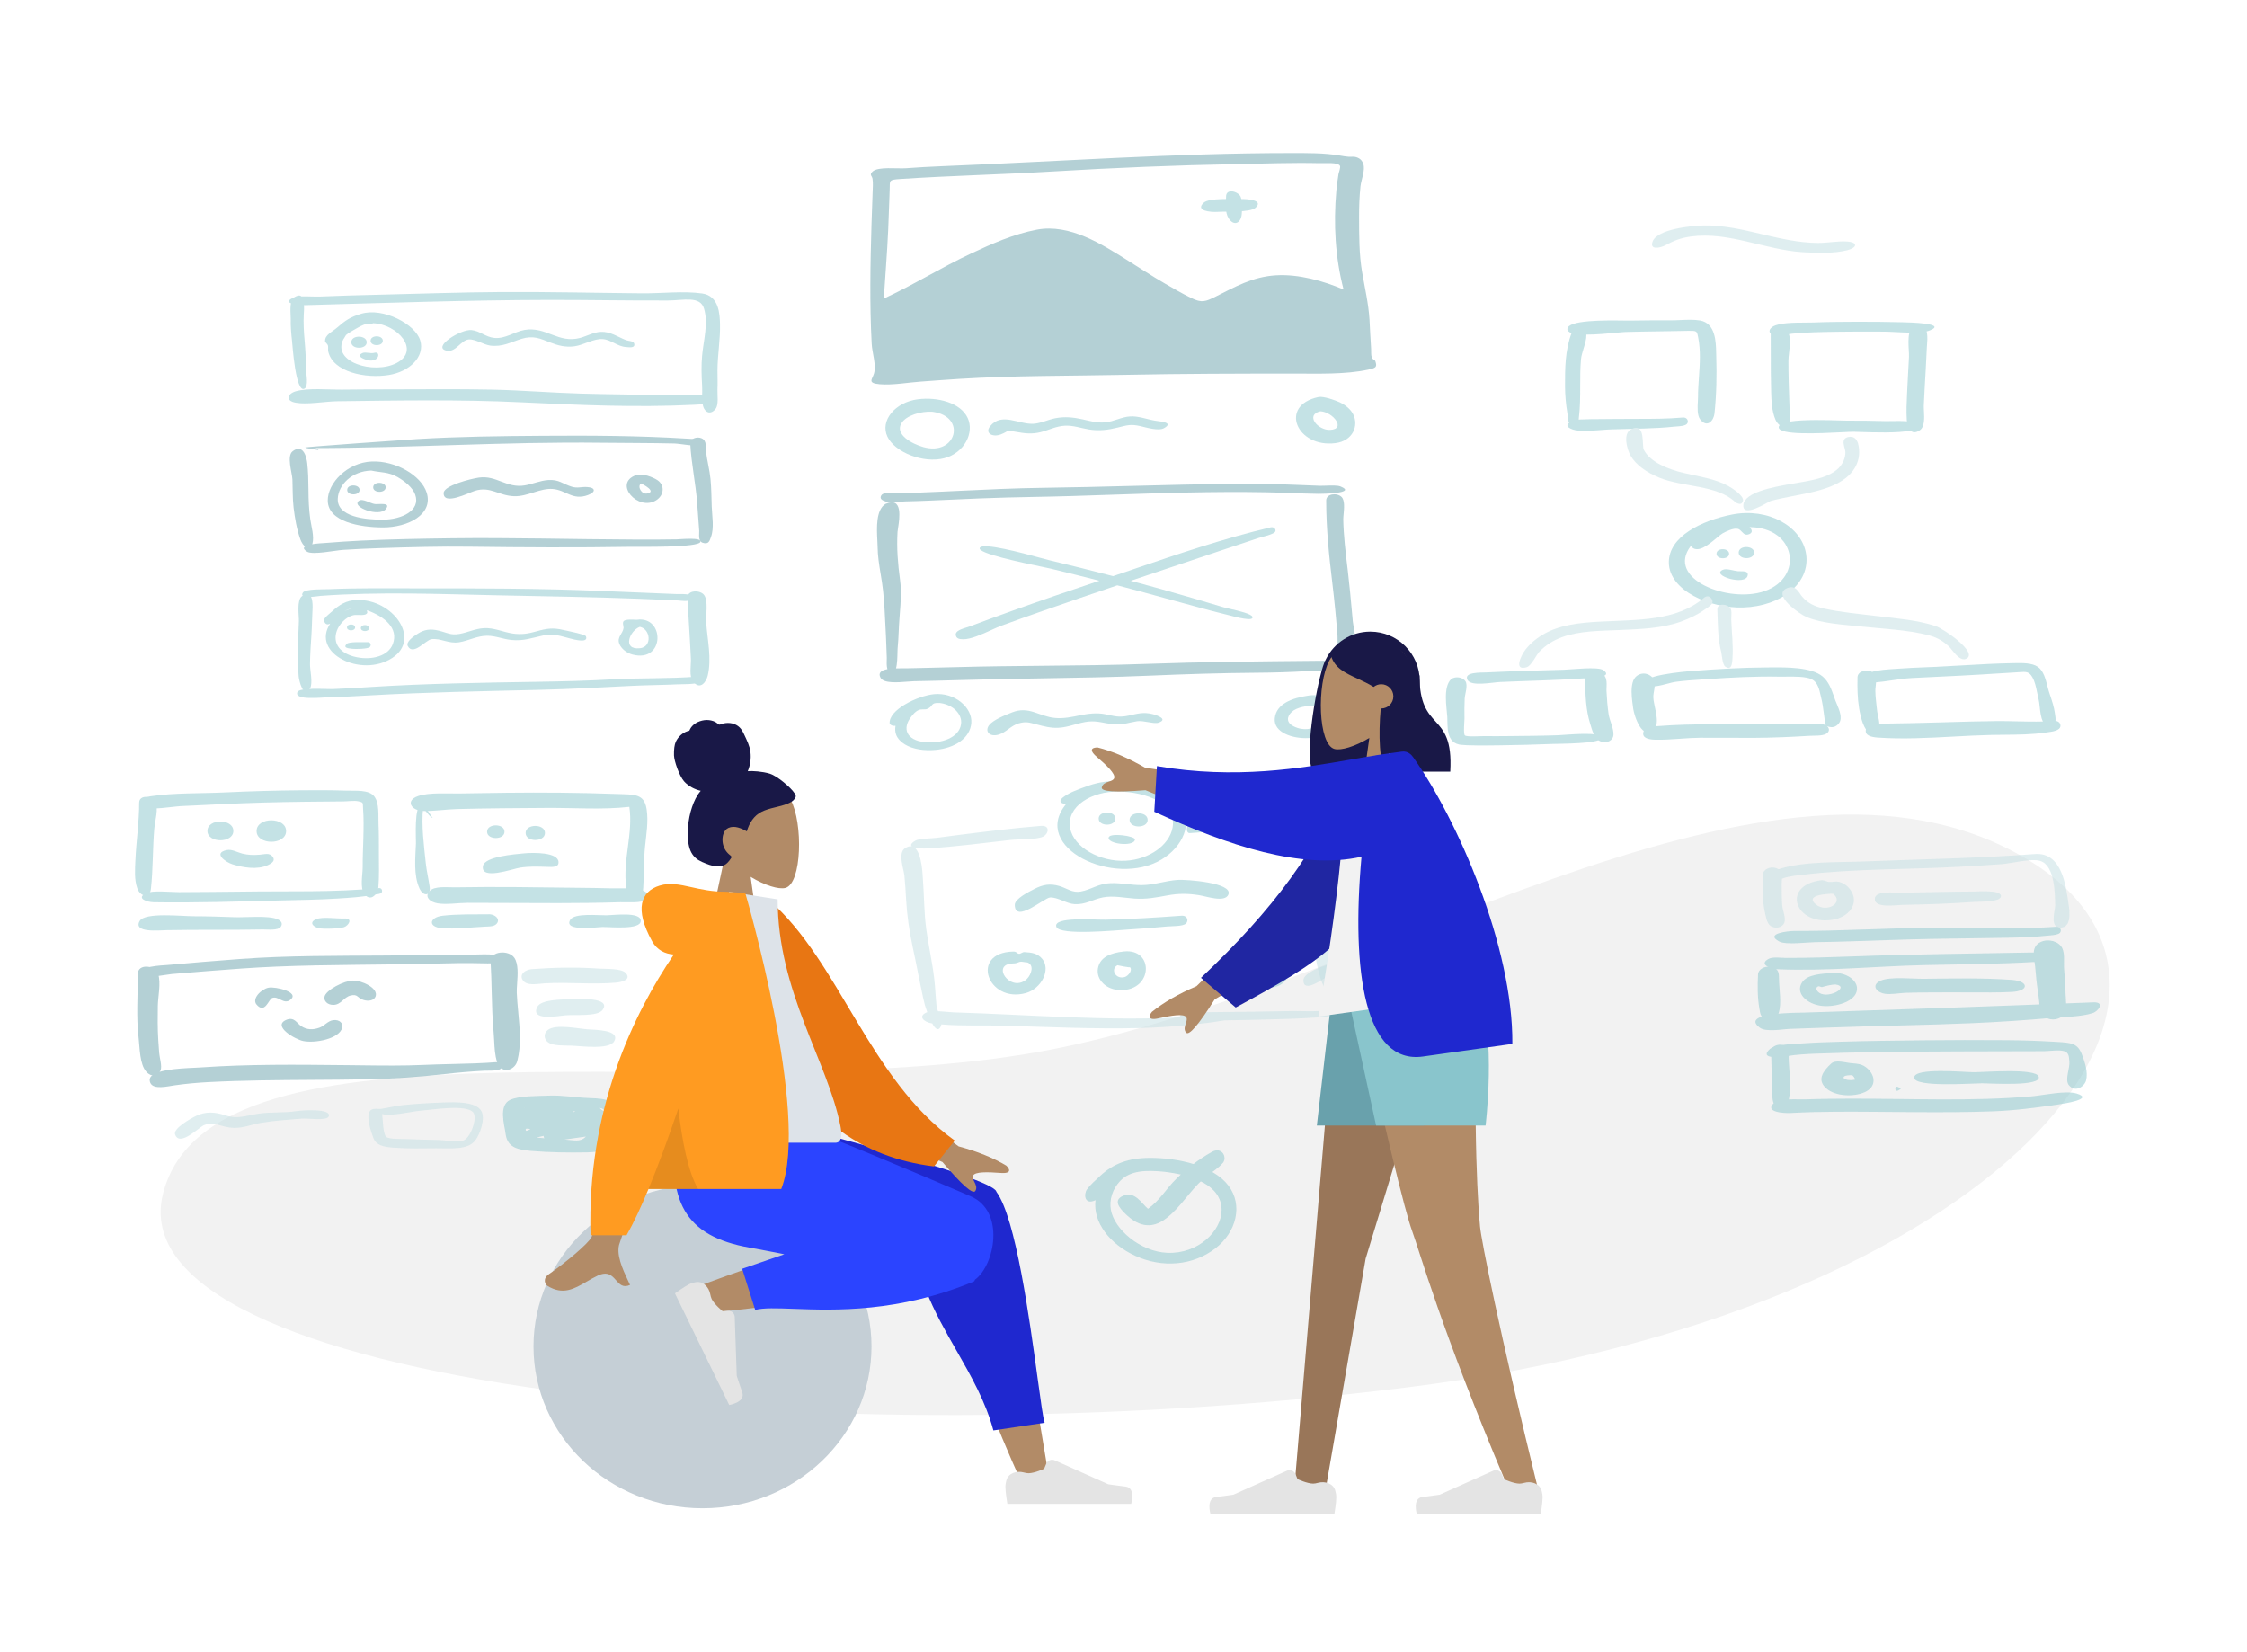 <svg width="351" height="258" viewBox="0 0 351 258" fill="none" xmlns="http://www.w3.org/2000/svg">
<path fill-rule="evenodd" clip-rule="evenodd" d="M25.479 186.404C33.2 156.453 111.327 173.516 162.546 164.257C213.764 154.997 274.36 111.874 314.464 132.998C354.568 154.122 311.898 205.184 219.917 216.707C127.937 228.23 17.758 216.355 25.479 186.404Z" fill="#F2F2F2"/>
<g opacity="0.5">
<path fill-rule="evenodd" clip-rule="evenodd" d="M45.885 46.517C45.14 47.077 45.43 49.068 45.414 49.804C45.39 50.951 45.485 52.088 45.612 53.231C45.697 53.996 46.178 61.298 47.516 60.737C48.27 60.421 47.798 58.309 47.796 57.641C47.793 56.155 47.711 54.674 47.58 53.192C47.458 51.816 47.381 50.456 47.451 49.077C47.468 48.741 47.886 45.007 45.885 46.517Z" fill="#89C5CC"/>
<path fill-rule="evenodd" clip-rule="evenodd" d="M78.32 45.617C71.922 45.655 65.526 45.893 59.13 46.038C56.053 46.108 52.977 46.198 49.903 46.326C48.856 46.37 46.609 46.117 45.736 46.538C43.799 47.471 46.923 47.69 47.756 47.667C60.413 47.321 73.074 46.866 85.741 46.844C91.955 46.834 98.166 46.967 104.381 46.937C106.756 46.926 109.387 46.155 109.987 48.237C110.664 50.588 109.886 53.205 109.674 55.567C109.533 57.143 109.583 58.687 109.677 60.262C109.738 61.272 109.58 62.409 109.817 63.399C110.045 64.353 110.955 64.924 111.789 63.856C112.288 63.218 112.04 61.642 112.073 60.902C112.118 59.906 112.076 58.911 112.076 57.915C112.075 55.483 112.531 53.061 112.471 50.631C112.432 49.063 112.321 46.221 109.697 45.845C106.807 45.43 103.254 45.847 100.296 45.822C92.968 45.758 85.651 45.574 78.32 45.617Z" fill="#89C5CC"/>
<path fill-rule="evenodd" clip-rule="evenodd" d="M60.689 60.824C58.277 60.824 55.864 60.835 53.451 60.865C51.382 60.891 48.129 60.566 46.203 61.124C44.885 61.506 44.535 62.614 46.203 62.91C48.023 63.232 50.766 62.705 52.67 62.68C62.217 62.553 71.857 62.387 81.391 62.842C90.324 63.268 99.43 63.681 108.377 63.232C109.13 63.194 112.969 63.079 111.217 61.995C110.195 61.362 106.053 61.778 104.725 61.748C100.04 61.641 95.35 61.618 90.667 61.484C86.044 61.352 81.442 60.96 76.819 60.864C71.447 60.751 66.063 60.824 60.689 60.824Z" fill="#89C5CC"/>
<path fill-rule="evenodd" clip-rule="evenodd" d="M58.275 50.487C62.036 50.611 65.756 54.719 61.951 56.705C58.382 58.567 51.692 56.526 53.677 52.913C53.392 53.435 54.038 52.346 54.046 52.339C54.423 52.004 55.101 51.633 55.566 51.369C56.099 51.066 56.653 50.734 57.295 50.582C57.716 50.483 57.65 50.857 58.275 50.487ZM56.444 49.005C54.684 49.523 53.88 50.107 52.671 51.164C51.834 51.895 50.767 52.28 50.777 53.268C50.779 53.487 51.152 53.727 51.216 53.938C51.305 54.229 51.202 54.602 51.273 54.911C52.001 58.103 57.056 59.179 60.757 58.577C63.981 58.052 66.392 55.721 65.645 53.186C64.893 50.634 59.87 47.996 56.444 49.005Z" fill="#89C5CC"/>
<path fill-rule="evenodd" clip-rule="evenodd" d="M54.876 53.461C54.876 54.609 57.284 54.609 57.284 53.461C57.284 52.326 54.876 52.277 54.876 53.461Z" fill="#89C5CC"/>
<path fill-rule="evenodd" clip-rule="evenodd" d="M57.889 53.229C57.889 54.141 59.802 54.141 59.802 53.229C59.802 52.327 57.889 52.288 57.889 53.229Z" fill="#89C5CC"/>
<path fill-rule="evenodd" clip-rule="evenodd" d="M58.481 55.111C57.868 55.288 57.091 54.92 56.588 55.163C55.697 55.592 56.59 55.981 57.068 56.153C59.218 56.93 59.6 54.788 58.481 55.111Z" fill="#89C5CC"/>
<path fill-rule="evenodd" clip-rule="evenodd" d="M91.313 52.566C91.249 52.586 91.021 52.659 91.313 52.566V52.566ZM81.951 51.535C80.342 51.809 78.983 52.941 77.235 52.789C75.896 52.673 74.989 51.699 73.666 51.558C71.974 51.377 67.37 54.284 69.79 54.783C71.203 55.074 71.987 53.129 73.234 53.026C74.221 52.944 75.564 53.856 76.587 53.986C78.495 54.228 79.805 53.437 81.48 52.926C83.301 52.371 84.336 52.871 85.919 53.487C87.169 53.974 88.346 54.291 89.775 54.09C91.117 53.902 92.803 52.862 94.154 52.969C95.477 53.074 96.421 54.114 97.782 54.21C98.343 54.25 99.178 54.394 99.084 53.742C99.008 53.219 98.235 53.308 97.751 53.118C96.507 52.63 95.343 51.766 93.841 51.839C92.712 51.895 91.683 52.493 90.642 52.779C87.233 53.715 85.317 50.967 81.951 51.535Z" fill="#89C5CC"/>
<path fill-rule="evenodd" clip-rule="evenodd" d="M84.799 68.074C78.223 68.119 71.625 68.193 65.067 68.59C63.512 68.684 47.637 69.813 47.667 69.894C47.723 70.045 49.765 70.275 49.752 70.31C49.615 70.053 49.3 69.947 48.809 69.991C63.865 69.991 78.873 68.976 93.948 69.158C97.737 69.204 101.539 69.185 105.324 69.275C106.269 69.297 108.611 69.808 109.353 69.486C111.301 68.642 107.762 68.545 107.176 68.51C99.757 68.063 92.239 68.018 84.799 68.074Z" fill="#69A1AC"/>
<path fill-rule="evenodd" clip-rule="evenodd" d="M45.718 70.481C44.735 71.223 45.641 73.894 45.679 74.898C45.735 76.35 45.689 77.811 45.858 79.259C46.051 80.912 46.351 82.674 46.927 84.279C47.244 85.163 48.357 86.567 48.798 84.961C49.114 83.814 48.635 82.292 48.469 81.124C48.246 79.561 48.192 78.018 48.184 76.447C48.176 75.078 48.141 73.704 47.992 72.339C47.915 71.631 47.442 69.189 45.718 70.481Z" fill="#69A1AC"/>
<path fill-rule="evenodd" clip-rule="evenodd" d="M70.453 84.084C65.786 84.144 61.109 84.227 56.451 84.446C54.541 84.536 52.633 84.671 50.731 84.823C50.343 84.853 46.046 84.985 47.966 86.18C48.832 86.719 52.397 85.973 53.575 85.895C55.555 85.765 57.535 85.68 59.521 85.616C64.122 85.469 68.738 85.339 73.344 85.4C81.757 85.509 90.115 85.558 98.529 85.417C99.725 85.397 109.091 85.586 109.409 84.649C109.665 83.894 106.316 84.24 105.705 84.254C103.465 84.304 101.224 84.292 98.983 84.284C89.489 84.247 79.94 83.963 70.453 84.084Z" fill="#69A1AC"/>
<path fill-rule="evenodd" clip-rule="evenodd" d="M107.823 69.228C107.971 72.358 108.679 75.484 108.905 78.623C109.009 80.058 109.13 81.492 109.224 82.928C109.254 83.391 109.006 84.507 109.733 84.773C110.73 85.138 110.864 84.402 111.051 83.904C111.59 82.466 111.226 80.597 111.177 79.12C111.129 77.689 111.126 76.256 110.986 74.828C110.842 73.369 110.452 71.937 110.272 70.483C110.195 69.868 110.463 68.845 109.596 68.463C108.847 68.134 107.791 68.549 107.823 69.228Z" fill="#69A1AC"/>
<path fill-rule="evenodd" clip-rule="evenodd" d="M61.954 74.434C61.972 74.444 61.989 74.454 62.007 74.465C61.989 74.454 61.972 74.444 61.954 74.434ZM57.988 73.507C59.467 73.825 60.682 73.706 62.094 74.517C63.265 75.19 64.466 76.173 64.855 77.261C65.752 79.772 62.71 81.149 59.858 81.176C56.937 81.204 52.612 80.693 52.762 77.873C52.877 75.706 54.977 73.591 57.988 73.507ZM58.093 72.087C54.258 72.231 51.164 75.475 51.197 78.206C51.237 81.515 56.216 82.368 59.752 82.391C63.743 82.416 67.723 80.341 66.653 76.96C65.797 74.251 61.78 71.943 58.093 72.087Z" fill="#69A1AC"/>
<path fill-rule="evenodd" clip-rule="evenodd" d="M54.235 76.531C54.235 77.454 56.17 77.454 56.17 76.531C56.17 75.618 54.235 75.579 54.235 76.531Z" fill="#69A1AC"/>
<path fill-rule="evenodd" clip-rule="evenodd" d="M58.295 76.126C58.295 77.056 60.246 77.056 60.246 76.126C60.246 75.206 58.295 75.167 58.295 76.126Z" fill="#69A1AC"/>
<path fill-rule="evenodd" clip-rule="evenodd" d="M56.057 78.231C54.797 79.178 59.223 80.839 60.267 79.521C61.124 78.439 59.257 78.797 58.596 78.739C57.877 78.675 56.644 77.79 56.057 78.231Z" fill="#69A1AC"/>
<path fill-rule="evenodd" clip-rule="evenodd" d="M91.443 76.145C91.322 76.183 91.322 76.183 91.443 76.145V76.145ZM74.822 74.602C73.547 74.782 69.36 75.846 69.304 76.987C69.2 79.059 73.3 76.936 74.191 76.664C76.609 75.923 77.88 77.434 80.31 77.513C82.42 77.583 84.361 76.222 86.348 76.383C88.431 76.552 89.433 78.221 91.837 77.334C93.109 76.866 93.077 76.143 91.649 76.075C90.786 76.034 90.193 76.302 89.293 76.023C87.886 75.585 87.319 74.874 85.635 74.987C84.365 75.072 83.216 75.612 81.976 75.82C79.136 76.298 77.561 74.216 74.822 74.602Z" fill="#69A1AC"/>
<path fill-rule="evenodd" clip-rule="evenodd" d="M101.241 77.044C101.154 77.072 101.154 77.072 101.241 77.044V77.044ZM101.563 76.182C101.577 76.186 101.673 76.287 101.563 76.182V76.182ZM100.101 75.523C100.046 75.555 100.046 75.555 100.101 75.523V75.523ZM100.133 75.515C100.416 75.643 102.696 76.817 101.04 77.094C100.199 77.234 99.504 75.96 100.133 75.515ZM99.378 74.214C95.725 75.468 99.656 79.957 102.522 78.133C103.728 77.366 103.886 75.815 102.713 75.015C102.01 74.536 100.332 73.886 99.378 74.214Z" fill="#69A1AC"/>
<path fill-rule="evenodd" clip-rule="evenodd" d="M65.094 91.903C60.537 91.904 55.94 91.832 51.389 92.035C50.623 92.07 47.705 91.96 47.311 92.563C46.589 93.666 49.591 93.118 50.027 93.085C59.089 92.402 68.554 92.795 77.646 92.99C85.081 93.149 92.477 93.248 99.904 93.537C101.856 93.612 103.806 93.696 105.757 93.785C106.393 93.814 107.993 94.131 108.127 93.366C108.251 92.658 106.255 92.818 105.757 92.798C101.791 92.641 97.828 92.477 93.864 92.308C84.322 91.903 74.651 91.901 65.094 91.903Z" fill="#89C5CC"/>
<path fill-rule="evenodd" clip-rule="evenodd" d="M47.164 93.129C46.313 93.767 46.712 96.201 46.688 97.005C46.647 98.412 46.559 99.818 46.519 101.225C46.478 102.695 46.535 104.172 46.651 105.64C46.699 106.256 47.371 109.235 48.428 107.53C48.9 106.768 48.417 104.647 48.424 103.783C48.437 102.212 48.549 100.648 48.653 99.079C48.742 97.731 48.745 96.381 48.824 95.032C48.849 94.602 48.916 91.806 47.164 93.129Z" fill="#89C5CC"/>
<path fill-rule="evenodd" clip-rule="evenodd" d="M108.894 105.697C104.459 106.039 99.953 105.878 95.501 106.13C91.664 106.348 87.831 106.437 83.984 106.499C75.273 106.637 66.548 106.772 57.863 107.319C55.883 107.444 53.907 107.576 51.922 107.643C50.929 107.676 46.764 107.336 46.454 108.124C45.926 109.466 50.38 108.935 51.34 108.914C53.453 108.868 55.556 108.753 57.663 108.632C66.518 108.124 75.408 107.972 84.283 107.761C89.11 107.646 93.903 107.38 98.719 107.138C101.119 107.017 103.526 107.014 105.926 106.897C106.554 106.866 108.777 106.926 109.229 106.546C109.539 106.284 109.618 105.646 108.894 105.697Z" fill="#89C5CC"/>
<path fill-rule="evenodd" clip-rule="evenodd" d="M107.391 93.358C107.543 96.562 107.783 99.763 107.927 102.967C107.97 103.93 107.583 105.657 108.296 106.506C109.441 107.872 110.335 106.427 110.544 105.575C111.206 102.888 110.495 99.92 110.31 97.217C110.239 96.186 110.665 93.89 110.003 92.967C109.373 92.088 107.334 92.176 107.391 93.358Z" fill="#89C5CC"/>
<path fill-rule="evenodd" clip-rule="evenodd" d="M99.945 97.921C101.644 98.268 101.892 101.05 99.975 101.256C97.121 101.562 98.369 98.495 99.945 97.921ZM99.469 96.814C98.95 96.802 97.754 96.694 97.435 97.012C97.167 97.278 97.438 97.839 97.406 98.093C97.294 98.998 96.317 99.521 96.754 100.589C97.05 101.315 97.844 101.997 98.812 102.249C103.919 103.578 103.856 96.145 99.469 96.814Z" fill="#89C5CC"/>
<path fill-rule="evenodd" clip-rule="evenodd" d="M53.364 97.313C53.351 97.326 53.338 97.338 53.325 97.35C53.338 97.338 53.351 97.326 53.364 97.313ZM57.374 95.706C57.354 95.577 57.334 95.449 57.314 95.32C60.083 96.304 62.286 98.136 61.367 100.594C60.666 102.469 58.131 103.134 55.77 102.671C53.156 102.159 51.907 100.536 52.612 98.543C52.937 97.624 53.935 96.388 55.226 96.092C55.827 95.955 57.155 96.305 57.374 95.706ZM55.755 94.927C55.055 94.963 54.373 95.183 53.802 95.483C54.337 95.142 55.05 94.939 55.755 94.927ZM55.775 93.716C54.045 93.756 52.911 94.545 51.885 95.493C51.563 95.79 50.474 96.579 50.609 96.979C50.716 97.296 50.995 97.759 51.582 97.406C48.505 102.025 56.453 105.965 61.306 102.753C65.834 99.755 61.341 93.576 55.775 93.716Z" fill="#89C5CC"/>
<path fill-rule="evenodd" clip-rule="evenodd" d="M54.203 98.007C54.203 98.622 55.471 98.622 55.471 98.007C55.471 97.392 54.203 97.392 54.203 98.007Z" fill="#89C5CC"/>
<path fill-rule="evenodd" clip-rule="evenodd" d="M56.367 98.112C56.367 98.737 57.655 98.737 57.655 98.112C57.655 97.487 56.367 97.487 56.367 98.112Z" fill="#89C5CC"/>
<path fill-rule="evenodd" clip-rule="evenodd" d="M57.348 100.307C56.745 100.344 54.54 100.19 54.153 100.587C53.506 101.252 54.538 101.275 55.045 101.347C55.502 101.411 57.488 101.375 57.768 101.069C58.015 100.799 57.958 100.268 57.348 100.307Z" fill="#89C5CC"/>
<path fill-rule="evenodd" clip-rule="evenodd" d="M83.922 98.583C83.819 98.615 83.819 98.615 83.922 98.583V98.583ZM75.588 98.125C74.231 98.2 73.081 98.788 71.783 99.023C70.397 99.274 69.797 98.813 68.537 98.511C67.227 98.197 66.294 98.321 65.241 98.996C64.644 99.378 63.334 100.257 63.708 100.936C64.562 102.489 66.496 99.962 67.405 99.844C68.824 99.661 70.086 100.595 71.722 100.328C73.205 100.086 74.52 99.319 76.069 99.311C77.364 99.304 78.584 99.838 79.862 99.967C81.814 100.164 83.095 99.642 84.899 99.254C86.463 98.918 87.561 99.362 89.032 99.734C89.704 99.905 91.948 100.524 91.535 99.401C91.418 99.084 88.461 98.517 88.003 98.408C86.386 98.023 85.363 98.173 83.823 98.615C82.538 98.984 81.458 99.164 80.081 98.961C78.564 98.737 77.184 98.034 75.588 98.125Z" fill="#89C5CC"/>
</g>
<g opacity="0.5">
<path fill-rule="evenodd" clip-rule="evenodd" d="M138.059 46.638C138.278 43.087 138.579 39.541 138.738 35.987C138.817 34.226 138.878 32.465 138.938 30.704C138.951 30.312 138.965 29.92 138.976 29.528C139.015 28.196 138.805 28.087 140.585 27.968C148.525 27.441 156.497 27.265 164.446 26.788C174.034 26.212 183.671 25.814 193.286 25.636C197.558 25.556 201.849 25.392 206.122 25.492C207.069 25.514 208.928 25.329 209.3 25.883C209.461 26.122 209.124 26.947 209.081 27.223C208.947 28.086 208.822 28.953 208.745 29.82C208.29 34.938 208.561 40.184 209.876 45.224C206.791 43.913 202.892 42.785 199.295 43.009C195.628 43.237 192.885 44.833 189.95 46.302C188.29 47.133 187.731 47.351 186.075 46.547C184.647 45.853 183.297 45.06 181.95 44.282C179.872 43.08 177.911 41.778 175.896 40.519C172.19 38.203 167.086 34.907 161.968 35.877C158.312 36.571 154.935 38.084 151.762 39.566C147.047 41.767 142.779 44.462 138.059 46.638ZM201.603 23.915C183.387 23.915 165.306 25.245 147.141 25.965C145.244 26.04 143.353 26.151 141.463 26.288C140.203 26.38 137.122 25.995 136.296 26.806C135.745 27.347 136.218 27.428 136.296 27.942C136.394 28.59 136.336 29.358 136.31 30.043C136.25 31.696 136.186 33.348 136.136 35C135.948 41.245 135.831 47.49 136.166 53.733C136.24 55.095 136.898 56.98 136.538 58.303C136.277 59.261 135.405 59.844 137.416 60.022C139.395 60.196 141.815 59.753 143.797 59.611C145.789 59.468 147.781 59.313 149.776 59.189C158.449 58.651 167.206 58.732 175.902 58.553C184.676 58.373 193.454 58.361 202.231 58.357C205.903 58.356 210.1 58.511 213.683 57.75C214.944 57.482 215.148 57.35 214.837 56.408C214.778 56.229 214.397 56.163 214.285 55.84C214.134 55.4 214.212 54.865 214.176 54.408C214.06 52.913 214.02 51.415 213.926 49.919C213.77 47.419 213.198 44.993 212.775 42.518C212.287 39.66 212.312 36.758 212.302 33.882C212.296 32.286 212.35 30.696 212.52 29.105C212.63 28.084 213.297 26.561 212.958 25.609C212.79 25.135 212.514 24.76 211.859 24.556C211.445 24.426 211.096 24.528 210.686 24.495C210.199 24.456 209.896 24.404 209.313 24.305C206.817 23.879 204.147 23.915 201.603 23.915Z" fill="#69A1AC"/>
<path fill-rule="evenodd" clip-rule="evenodd" d="M191.522 30.709C191.521 31.704 191.315 33.171 191.923 34.108C192.695 35.296 193.661 34.924 193.917 33.808C194.063 33.168 194.06 31.276 193.787 30.709C193.401 29.907 191.522 29.361 191.522 30.709Z" fill="#89C5CC"/>
<path fill-rule="evenodd" clip-rule="evenodd" d="M193.737 31.093C192.498 31.126 188.888 30.902 188.049 31.653C186.611 32.94 189.115 33.168 190.19 33.096C191.435 33.013 195.28 33.216 196.113 32.465C197.507 31.207 194.712 31.066 193.737 31.093Z" fill="#89C5CC"/>
<path fill-rule="evenodd" clip-rule="evenodd" d="M145.638 64.317C151.087 65.03 149.392 71.288 144.236 69.839C142.44 69.334 139.792 67.874 140.785 66.155C141.527 64.87 143.945 64.195 145.638 64.317ZM143.382 62.371C139.839 62.821 137.416 65.71 138.631 68.229C139.803 70.66 144.249 72.44 147.528 71.567C150.658 70.733 152.219 67.596 151.164 65.301C150.061 62.903 146.469 61.98 143.382 62.371Z" fill="#89C5CC"/>
<path fill-rule="evenodd" clip-rule="evenodd" d="M176.526 65.049C175.169 65.134 173.997 65.85 172.632 65.976C171.355 66.095 170.298 65.766 169.102 65.503C167.658 65.185 166.333 65.045 164.857 65.328C163.729 65.543 162.616 66.122 161.444 66.192C159.138 66.329 156.458 64.347 154.658 66.588C153.795 67.663 155.048 68.355 156.339 67.854C157.685 67.332 157.024 67.144 158.693 67.453C160.086 67.71 161.212 67.85 162.607 67.49C163.871 67.163 164.98 66.566 166.354 66.498C167.699 66.433 168.869 66.894 170.154 67.093C171.735 67.338 173.134 67.153 174.632 66.779C176.057 66.424 176.626 66.23 178.063 66.547C178.974 66.748 180.963 67.385 181.849 66.871C183.381 65.983 181.33 65.854 180.522 65.727C179.221 65.525 177.876 64.966 176.526 65.049Z" fill="#89C5CC"/>
<path fill-rule="evenodd" clip-rule="evenodd" d="M207.572 64.453C207.583 64.459 207.593 64.465 207.604 64.472C207.593 64.465 207.582 64.459 207.572 64.453ZM206.24 64.243C208.221 64.339 210.362 67.057 207.738 67.153C205.891 67.221 203.824 64.841 206.24 64.243ZM205.962 62.019C199.699 63.336 202.562 69.987 208.603 69.219C211.347 68.87 212.277 66.476 211.37 64.703C210.98 63.942 210.221 63.3 209.313 62.862C208.643 62.539 206.727 61.858 205.962 62.019Z" fill="#89C5CC"/>
<path fill-rule="evenodd" clip-rule="evenodd" d="M176.743 75.904C182.254 75.761 187.766 75.619 193.283 75.581C196.272 75.56 199.246 75.599 202.231 75.728C203.555 75.785 204.879 75.841 206.204 75.883C206.432 75.89 206.748 75.878 207.096 75.865C207.916 75.835 208.918 75.798 209.389 75.986C212.024 77.036 206.655 77.151 206.002 77.143C204.541 77.124 203.081 77.07 201.621 77.015C200.344 76.968 199.068 76.92 197.791 76.897C189.596 76.745 181.351 77.022 173.143 77.299C171.261 77.362 169.381 77.425 167.504 77.483C165.511 77.545 163.519 77.585 161.527 77.624L161.527 77.624L161.527 77.624C158.679 77.681 155.832 77.738 152.984 77.859C151.897 77.905 150.81 77.954 149.723 78.002L149.723 78.002L149.722 78.002C148.165 78.072 146.607 78.142 145.049 78.204C143.83 78.252 142.61 78.299 141.388 78.322C141.168 78.327 140.882 78.35 140.569 78.375L140.569 78.375C139.812 78.436 138.9 78.509 138.408 78.357C137.816 78.175 137.337 77.92 137.663 77.379C137.938 76.922 138.939 76.977 139.668 77.017C139.867 77.028 140.046 77.038 140.185 77.036C142.516 77.002 144.842 76.903 147.17 76.796C148.021 76.757 148.872 76.716 149.723 76.676C154.153 76.466 158.58 76.256 163.021 76.199C167.597 76.14 172.17 76.022 176.743 75.904ZM205.526 103.226L207.111 103.212C207.929 103.265 208.295 103.912 207.77 104.41C207.368 104.79 205.82 104.808 204.811 104.819H204.81C204.531 104.822 204.293 104.825 204.132 104.834C201.498 104.994 198.869 105.066 196.227 105.085C190.663 105.125 185.121 105.304 179.566 105.543C173.88 105.787 168.19 105.879 162.499 105.971H162.499C158.312 106.038 154.125 106.106 149.939 106.234C147.543 106.307 145.146 106.362 142.748 106.41C142.49 106.415 142.147 106.443 141.76 106.474C140.245 106.597 138.044 106.776 137.545 105.87C137.103 105.066 137.718 104.696 138.618 104.527C138.475 104.052 138.502 103.382 138.517 102.999C138.521 102.884 138.525 102.794 138.522 102.744C138.5 102.263 138.484 101.782 138.468 101.302C138.45 100.757 138.433 100.212 138.405 99.668C138.38 99.174 138.356 98.679 138.332 98.184C138.24 96.232 138.147 94.276 137.947 92.332C137.855 91.434 137.709 90.547 137.563 89.662C137.331 88.249 137.099 86.839 137.088 85.396C137.086 85.136 137.069 84.812 137.049 84.446C136.95 82.572 136.792 79.611 138.336 78.709C141.058 77.512 140.52 80.966 140.28 82.507C140.24 82.761 140.209 82.964 140.201 83.084C140.045 85.647 140.257 88.097 140.6 90.644C140.831 92.364 140.696 94.078 140.561 95.795C140.512 96.408 140.464 97.022 140.432 97.636C140.417 97.94 140.403 98.244 140.389 98.548C140.346 99.483 140.303 100.417 140.21 101.35C140.2 101.451 140.196 101.645 140.192 101.893C140.18 102.591 140.16 103.717 139.962 104.401C140.384 104.387 140.794 104.39 141.132 104.393C141.348 104.395 141.535 104.396 141.678 104.393C142.328 104.378 142.978 104.364 143.627 104.35C145.547 104.307 147.466 104.265 149.385 104.211C153.916 104.082 158.448 104.039 162.979 103.996H162.98C168.332 103.946 173.685 103.895 179.035 103.704C187.852 103.388 196.699 103.307 205.526 103.226H205.526L205.526 103.226ZM207.162 78.171C207.158 82.561 207.608 86.831 208.135 91.203C208.46 93.908 208.721 96.623 208.929 99.335C208.939 99.46 208.937 99.67 208.936 99.932C208.925 101.432 208.902 104.662 210.869 103.89C212.355 103.306 211.784 99.922 211.468 98.05L211.468 98.05C211.399 97.639 211.342 97.301 211.321 97.081C211.278 96.613 211.236 96.145 211.193 95.677C210.995 93.503 210.798 91.331 210.537 89.16L210.482 88.702L210.482 88.702C210.181 86.194 209.88 83.689 209.827 81.169C209.822 80.961 209.849 80.671 209.879 80.343L209.879 80.343C209.966 79.394 210.082 78.132 209.559 77.628C208.823 76.919 207.164 77.129 207.162 78.171Z" fill="#69A1AC"/>
<path fill-rule="evenodd" clip-rule="evenodd" d="M176.995 88.933C184.035 86.534 191.156 84.107 198.476 82.379C199.005 82.255 199.339 82.666 199.219 83.01C199.096 83.366 197.95 83.669 197.191 83.87C196.964 83.93 196.771 83.981 196.651 84.022C195.628 84.366 194.603 84.705 193.578 85.045C192.528 85.393 191.479 85.741 190.432 86.093C188.255 86.826 186.076 87.555 183.897 88.285C181.563 89.066 179.229 89.847 176.898 90.633C176.81 90.662 176.722 90.692 176.633 90.722C179.803 91.57 182.954 92.457 186.092 93.37C187.165 93.682 188.233 94.001 189.302 94.319C189.907 94.499 190.511 94.68 191.116 94.859C191.313 94.917 191.657 94.996 192.069 95.091C193.413 95.4 195.492 95.878 195.645 96.361C195.895 97.148 193.025 96.387 191.943 96.099C191.799 96.061 191.687 96.032 191.617 96.015C190.02 95.63 188.441 95.202 186.863 94.773L186.645 94.714C185.394 94.374 184.145 94.031 182.897 93.689C180.457 93.019 178.018 92.349 175.566 91.706C175.219 91.615 174.872 91.524 174.525 91.434C170.589 92.766 166.661 94.11 162.746 95.476C160.647 96.208 158.559 96.957 156.477 97.717C156.022 97.883 155.459 98.139 154.848 98.417C153.383 99.084 151.638 99.879 150.438 99.859C149.795 99.848 149.362 99.744 149.294 99.157C149.225 98.551 150.258 98.233 151 98.004C151.178 97.949 151.339 97.9 151.464 97.853C153.69 97.014 155.929 96.197 158.175 95.39C162.635 93.787 167.137 92.249 171.655 90.741C171.681 90.732 171.707 90.724 171.733 90.715C169.227 90.076 166.714 89.453 164.196 88.842C163.945 88.781 163.429 88.674 162.752 88.532C159.551 87.865 152.731 86.442 153.035 85.611C153.383 84.66 159.776 86.398 162.607 87.167C163.137 87.311 163.543 87.421 163.759 87.473C167.143 88.286 170.518 89.121 173.875 89.994C174.914 89.643 175.954 89.288 176.995 88.933Z" fill="#89C5CC"/>
<path fill-rule="evenodd" clip-rule="evenodd" d="M146.834 109.812C148.894 110.084 150.348 111.573 150.122 113.133C149.816 115.239 147.029 116.205 144.453 115.93C141.531 115.618 140.917 113.757 142.333 111.967C142.646 111.571 143.006 111.097 143.576 110.888C143.968 110.745 144.467 110.872 144.782 110.756C145.888 110.351 145.223 109.705 146.834 109.812ZM145.896 108.436C143.381 108.678 138.736 110.87 138.971 113.062C139.175 113.317 139.482 113.421 139.891 113.375C139.793 113.85 139.825 114.319 139.988 114.784C140.226 115.388 140.703 115.883 141.341 116.276C142.656 117.085 144.454 117.284 146.091 117.142C149.148 116.877 151.558 115.303 151.729 112.908C151.897 110.57 149.188 108.123 145.896 108.436Z" fill="#89C5CC"/>
<path fill-rule="evenodd" clip-rule="evenodd" d="M158.074 111.289C156.945 111.74 155.161 112.432 154.499 113.287C153.8 114.19 154.524 115.179 155.997 114.751C157.166 114.412 157.909 113.334 159.156 112.989C160.256 112.684 160.7 112.839 161.863 113.143C163.061 113.456 164.109 113.758 165.404 113.681C167.033 113.585 168.443 112.873 170.036 112.712C171.378 112.575 172.485 112.969 173.77 113.125C175.261 113.307 176.236 112.882 177.631 112.66C178.58 112.51 180.252 113.122 180.944 112.893C182.5 112.378 180.854 111.748 179.993 111.539C178.541 111.189 177.648 111.498 176.268 111.789C174.769 112.105 174.122 111.867 172.69 111.577C169.791 110.991 167.552 112.409 164.805 112.151C162.262 111.913 160.74 110.226 158.074 111.289Z" fill="#89C5CC"/>
<path fill-rule="evenodd" clip-rule="evenodd" d="M205.465 110.241C208.255 112.211 205.121 115.015 202.045 113.44C200.963 112.886 200.945 111.996 201.788 111.199C202.558 110.471 204.251 110.187 205.465 110.241ZM204.431 108.649C201.825 109.031 199.367 109.932 199.131 112.198C198.9 114.409 201.911 115.435 204.44 115.29C210.118 114.965 209.707 107.881 204.431 108.649Z" fill="#89C5CC"/>
</g>
<path opacity="0.5" fill-rule="evenodd" clip-rule="evenodd" d="M266.169 35.222C264.084 35.253 258.936 35.824 258.171 37.681C257.59 39.092 259.315 38.782 260.24 38.269C261.492 37.575 262.589 37.16 264.139 36.949C270.045 36.144 275.72 39.03 281.57 39.395C283.786 39.533 286.46 39.623 288.575 39.082C290.082 38.697 290.278 37.858 288.559 37.73C287.098 37.622 285.482 37.964 283.984 37.954C277.787 37.914 272.278 35.135 266.169 35.222Z" fill="#C1DEE2"/>
<g opacity="0.5">
<path fill-rule="evenodd" clip-rule="evenodd" d="M47.117 123.447C43.128 123.481 39.141 123.592 35.16 123.782C31.374 123.962 27.267 123.825 23.543 124.378C22.485 124.535 21.057 125.261 22.463 126.059C23.451 126.621 27.067 125.975 28.247 125.92C32.593 125.719 36.942 125.478 41.294 125.362C45.414 125.252 49.535 125.214 53.657 125.183C54.286 125.178 55.331 125.026 55.958 125.164C56.858 125.362 56.645 125.415 56.712 126.276C56.834 127.837 56.801 129.402 56.76 130.964C56.72 132.475 56.646 133.986 56.653 135.498C56.658 136.576 56.2 138.72 56.919 139.656C57.953 141.005 59.026 139.54 59.103 138.644C59.251 136.931 59.185 135.196 59.185 133.48C59.186 131.87 59.201 130.259 59.126 128.649C59.071 127.486 59.292 125.457 58.46 124.4C57.613 123.323 55.574 123.555 54.086 123.504C51.765 123.423 49.44 123.429 47.117 123.447Z" fill="#89C5CC"/>
<path fill-rule="evenodd" clip-rule="evenodd" d="M21.738 125.391C21.742 128.417 21.277 131.422 21.147 134.445C21.088 135.835 20.966 137.361 21.433 138.725C21.904 140.102 23.401 140.401 23.573 138.863C23.922 135.749 23.836 132.52 24.108 129.381C24.204 128.273 24.828 126.242 24.245 125.204C23.732 124.29 21.736 124.115 21.738 125.391Z" fill="#89C5CC"/>
<path fill-rule="evenodd" clip-rule="evenodd" d="M59.142 138.729C52.215 139.42 44.973 139.168 37.997 139.277C34.65 139.329 31.303 139.332 27.956 139.358C26.787 139.367 23.82 139.033 22.809 139.527C21.201 140.315 22.946 140.923 24.011 140.94C30.618 141.049 37.297 140.82 43.902 140.657C46.87 140.584 49.847 140.548 52.807 140.358C54.629 140.241 56.62 140.128 58.389 139.759C58.766 139.68 59.587 139.696 59.672 139.309C59.724 139.069 59.629 138.678 59.142 138.729Z" fill="#89C5CC"/>
<path fill-rule="evenodd" clip-rule="evenodd" d="M30.337 143.128C28.412 143.136 22.61 142.463 21.813 143.877C20.75 145.763 24.896 145.323 26.012 145.301C28.544 145.252 31.076 145.247 33.609 145.248C36.095 145.248 38.581 145.236 41.066 145.192C41.786 145.179 43.462 145.404 43.877 144.751C44.191 144.254 43.943 143.863 43.362 143.6C41.965 142.967 38.336 143.334 36.7 143.277C34.582 143.204 32.457 143.128 30.337 143.128Z" fill="#89C5CC"/>
<path fill-rule="evenodd" clip-rule="evenodd" d="M53.759 143.477C52.659 143.526 50.433 143.185 49.447 143.564C48.327 143.995 48.722 144.67 49.689 144.967C50.359 145.172 53.106 145.064 53.759 144.826C54.439 144.578 55.208 143.41 53.759 143.477Z" fill="#89C5CC"/>
<path fill-rule="evenodd" clip-rule="evenodd" d="M65.822 125.687C64.646 125.93 65.003 130.956 64.973 131.752C64.89 133.935 64.564 136.68 65.527 138.783C66.141 140.123 67.32 139.941 67.119 138.53C66.943 137.292 66.64 136.068 66.509 134.821C66.213 132.001 65.809 128.993 66.089 126.17C66.208 126.334 67.323 127.856 67.585 127.742C67.506 127.778 66.3 125.592 65.822 125.687Z" fill="#89C5CC"/>
<path fill-rule="evenodd" clip-rule="evenodd" d="M79.04 123.837C76.662 123.863 74.284 123.895 71.906 123.944C70.016 123.984 67.046 123.75 65.312 124.349C63.248 125.062 64.227 126.651 66.166 126.685C67.881 126.715 69.71 126.423 71.441 126.379C76.116 126.258 80.799 126.232 85.476 126.202C89.706 126.175 94.116 126.515 98.308 126.036C98.93 130.196 97.248 134.373 97.82 138.581C97.909 139.234 97.869 140.157 98.973 140.305C100.367 140.493 100.424 139.454 100.477 138.709C100.628 136.584 100.546 134.457 100.753 132.328C100.944 130.356 101.321 128.34 101.002 126.365C100.611 123.934 99.064 124.129 96.331 124.028C90.558 123.815 84.82 123.773 79.04 123.837Z" fill="#89C5CC"/>
<path fill-rule="evenodd" clip-rule="evenodd" d="M71.07 138.607C69.859 138.63 67.846 138.349 67.069 139.224C66.262 140.135 67.22 140.929 68.395 141.116C69.785 141.338 71.598 141.034 73.041 141.031C74.544 141.028 76.048 141.04 77.551 141.045C83.994 141.064 90.465 141.137 96.904 140.937C97.803 140.909 100.355 141.136 100.977 140.486C101.53 139.91 101.143 139.393 100.416 139.099C99.222 138.618 96.772 138.801 95.444 138.763C93.805 138.716 92.164 138.7 90.524 138.681C84.05 138.606 77.543 138.487 71.07 138.607Z" fill="#89C5CC"/>
<path fill-rule="evenodd" clip-rule="evenodd" d="M76.521 142.818C74.11 142.848 71.537 142.769 69.15 143.044C67.05 143.286 66.792 144.815 69.052 144.994C71.128 145.158 73.646 144.851 75.732 144.75C76.474 144.714 77.335 144.765 77.691 144.148C78.061 143.503 77.353 142.885 76.521 142.818Z" fill="#89C5CC"/>
<path fill-rule="evenodd" clip-rule="evenodd" d="M94.75 142.978C93.463 143.002 89.704 142.585 89.066 143.693C88.005 145.536 93.094 144.836 94.07 144.809C95.301 144.775 100.096 145.316 100.097 143.84C100.098 142.393 95.928 142.956 94.75 142.978Z" fill="#89C5CC"/>
<path fill-rule="evenodd" clip-rule="evenodd" d="M21.53 152.139C21.533 155.492 21.256 158.877 21.662 162.222C21.83 163.606 21.801 166.256 22.865 167.429C23.62 168.262 24.668 168.203 25.08 167.204C25.356 166.535 24.915 165.199 24.866 164.484C24.818 163.798 24.763 163.112 24.721 162.426C24.612 160.658 24.621 158.892 24.653 157.123C24.681 155.606 25.166 153.598 24.709 152.139C24.282 150.779 21.53 150.461 21.53 152.139Z" fill="#69A1AC"/>
<path fill-rule="evenodd" clip-rule="evenodd" d="M66.273 149.188C58.549 149.334 50.808 149.204 43.09 149.492C39.285 149.634 35.494 149.946 31.707 150.257C29.846 150.41 27.987 150.567 26.13 150.74C25.569 150.792 20.912 150.928 22.664 152.262C23.429 152.844 25.863 152.236 26.826 152.15C28.69 151.984 30.559 151.839 32.426 151.691C35.979 151.408 39.537 151.139 43.105 150.991C51.509 150.64 59.948 150.745 68.361 150.511C70.636 150.448 72.905 150.403 75.182 150.47C75.779 150.488 80.172 150.656 78.265 149.434C77.363 148.856 73.963 149.154 72.836 149.137C70.648 149.103 68.46 149.147 66.273 149.188Z" fill="#69A1AC"/>
<path fill-rule="evenodd" clip-rule="evenodd" d="M76.803 154.839C76.765 153.289 76.727 151.739 76.633 150.191C76.534 148.561 79.483 148.314 80.357 149.634C80.987 150.584 80.876 152.2 80.781 153.586C80.743 154.144 80.707 154.665 80.723 155.09C80.761 156.063 80.856 157.069 80.952 158.089C81.195 160.655 81.445 163.305 80.808 165.727C80.499 166.904 79.181 167.523 78.303 166.881C78.302 166.883 78.301 166.884 78.3 166.885C77.97 167.252 76.942 167.251 76.186 167.25C75.978 167.25 75.79 167.25 75.643 167.257C73.57 167.364 71.536 167.543 69.482 167.775C65.389 168.237 61.332 168.521 57.194 168.598C54.387 168.65 51.576 168.668 48.764 168.685C43.38 168.719 37.993 168.753 32.626 169.03C30.816 169.124 29.034 169.284 27.254 169.541C27.102 169.563 26.934 169.591 26.755 169.621C25.432 169.843 23.516 170.164 23.385 168.77C23.229 167.117 27.987 166.9 30.435 166.789C30.809 166.772 31.129 166.757 31.369 166.74C38.804 166.219 46.354 166.3 53.82 166.38C54.182 166.384 54.543 166.388 54.905 166.391C55.487 166.397 56.07 166.405 56.652 166.412C59.849 166.451 63.041 166.491 66.237 166.344C67.691 166.277 69.164 166.242 70.64 166.208C72.994 166.153 75.356 166.098 77.659 165.91C77.311 164.896 77.251 163.698 77.194 162.57C77.171 162.131 77.15 161.702 77.112 161.298C76.909 159.148 76.856 156.993 76.803 154.839Z" fill="#69A1AC"/>
<path fill-rule="evenodd" clip-rule="evenodd" d="M83.054 151.386C82.011 151.493 81.141 152.165 81.606 153.019C82.193 154.093 83.941 153.673 85.095 153.605C88.765 153.389 92.596 153.821 96.222 153.495C97.212 153.406 98.648 152.999 97.759 151.997C97.091 151.244 94.656 151.376 93.621 151.304C90.082 151.057 86.589 151.123 83.054 151.386Z" fill="#C1DEE2"/>
<path fill-rule="evenodd" clip-rule="evenodd" d="M89.248 156.073C87.825 156.145 84.512 156.088 83.912 157.308C82.836 159.496 87.05 158.725 88.333 158.601C89.823 158.456 93.337 158.843 94.13 157.754C95.549 155.808 90.496 156.008 89.248 156.073Z" fill="#C1DEE2"/>
<path fill-rule="evenodd" clip-rule="evenodd" d="M85.588 160.875C84.913 161.384 84.912 162.292 85.588 162.801C86.416 163.424 88.22 163.295 89.308 163.34C90.825 163.404 95.182 164.008 95.936 162.663C96.952 160.847 93.006 160.885 91.708 160.782C90.208 160.663 86.831 159.938 85.588 160.875Z" fill="#C1DEE2"/>
<path fill-rule="evenodd" clip-rule="evenodd" d="M32.404 129.795C32.404 131.747 36.452 131.747 36.452 129.795C36.452 127.853 32.404 127.824 32.404 129.795Z" fill="#89C5CC"/>
<path fill-rule="evenodd" clip-rule="evenodd" d="M40.082 129.817C40.082 132.049 44.692 132.044 44.692 129.817C44.692 127.593 40.082 127.57 40.082 129.817Z" fill="#89C5CC"/>
<path fill-rule="evenodd" clip-rule="evenodd" d="M35.437 132.784C33.197 133.25 35.261 134.681 36.301 135.008C37.955 135.527 40.212 135.91 41.866 135.131C42.524 134.821 43.059 134.41 42.577 133.808C42.063 133.168 41.359 133.453 40.577 133.512C39.585 133.587 38.784 133.575 37.827 133.336C37.113 133.157 36.217 132.623 35.437 132.784Z" fill="#89C5CC"/>
<path fill-rule="evenodd" clip-rule="evenodd" d="M76.085 129.918C76.085 131.239 78.807 131.239 78.807 129.918C78.807 128.598 76.085 128.598 76.085 129.918Z" fill="#89C5CC"/>
<path fill-rule="evenodd" clip-rule="evenodd" d="M82.105 130.117C82.105 131.584 85.128 131.584 85.128 130.117C85.128 128.65 82.105 128.65 82.105 130.117Z" fill="#89C5CC"/>
<path fill-rule="evenodd" clip-rule="evenodd" d="M81.881 133.301C80.293 133.455 75.699 133.806 75.442 135.281C75.045 137.556 80.079 135.714 81.228 135.536C82.691 135.308 83.997 135.368 85.458 135.412C86.26 135.436 87.327 135.534 87.243 134.614C87.105 133.102 83.269 133.167 81.881 133.301Z" fill="#89C5CC"/>
<path fill-rule="evenodd" clip-rule="evenodd" d="M41.948 154.283C40.796 154.514 39.29 156.013 40.083 156.93C41.381 158.435 41.954 156.125 42.498 155.902C43.486 155.498 44.289 156.976 45.323 156.201C46.954 154.977 42.974 154.075 41.948 154.283Z" fill="#69A1AC"/>
<path fill-rule="evenodd" clip-rule="evenodd" d="M55.138 153.17C53.773 153.18 50.891 154.636 50.687 155.711C50.566 156.349 51.128 156.963 52.042 156.972C53.287 156.983 53.682 155.764 54.761 155.509C55.925 155.234 55.752 155.867 56.758 156.196C57.493 156.436 58.413 156.335 58.669 155.654C59.151 154.369 56.541 153.15 55.138 153.17Z" fill="#69A1AC"/>
<path fill-rule="evenodd" clip-rule="evenodd" d="M44.688 159.326C42.504 160.29 46.097 162.356 47.343 162.614C49.223 163.004 53.008 162.276 53.454 160.546C53.631 159.857 53.059 159.233 52.05 159.357C51.22 159.458 50.687 160.243 49.917 160.524C48.879 160.904 47.955 160.878 47.073 160.307C46.354 159.841 45.969 158.763 44.688 159.326Z" fill="#69A1AC"/>
<path fill-rule="evenodd" clip-rule="evenodd" d="M46.271 173.568C44.32 173.881 42.337 173.671 40.376 173.966C38.377 174.266 37.182 174.835 35.325 174.262C35.238 174.234 35.151 174.207 35.063 174.179C33.626 173.713 32.12 173.574 30.615 174.318C29.724 174.758 27.021 176.279 27.347 177.207C28.053 179.22 31.095 176.064 31.87 175.756C33.349 175.17 34.363 175.919 35.886 176.131C37.71 176.384 39.177 175.658 40.895 175.369C42.905 175.031 45.165 174.913 47.209 174.732C48.017 174.66 51.076 175.142 51.352 174.384C51.827 173.084 47.038 173.445 46.271 173.568Z" fill="#C1DEE2"/>
<path fill-rule="evenodd" clip-rule="evenodd" d="M60.346 177.621C60.474 177.694 60.372 177.636 60.346 177.621V177.621ZM65.81 173.489C67.481 173.362 72.824 172.463 73.921 173.763C74.636 174.61 73.502 177.735 72.42 178.139C71.555 178.462 69.541 178.105 68.592 178.08C66.827 178.033 65.058 178.012 63.294 177.929C62.703 177.902 60.8 177.983 60.336 177.589C59.789 177.124 59.813 174.642 59.684 174.026C61.22 174.4 64.205 173.612 65.81 173.489ZM69.377 172.215C67.238 172.285 65.099 172.406 62.976 172.622C61.793 172.742 60.593 173.063 59.501 173.214C59.148 173.263 58.576 173.128 58.144 173.285C56.882 173.744 57.987 176.851 58.292 177.68C58.759 178.955 59.936 179.162 61.585 179.282C63.757 179.44 65.974 179.391 68.153 179.37C70.253 179.351 73.085 179.702 74.263 178.114C75.025 177.088 75.842 174.698 75.191 173.554C74.334 172.049 71.136 172.159 69.377 172.215Z" fill="#C1DEE2"/>
<path fill-rule="evenodd" clip-rule="evenodd" d="M93.33 178.475C93.216 178.586 93.216 178.586 93.33 178.475V178.475ZM93.799 178.05C93.764 178.09 93.6 178.22 93.799 178.05V178.05ZM88.698 177.933C89.641 177.799 90.584 177.667 91.528 177.537C90.634 178.48 89.693 178.09 88.166 178.008C88.343 177.983 88.52 177.958 88.698 177.933ZM84.2 177.599C84.439 177.539 84.677 177.479 84.916 177.419C84.909 177.555 84.948 177.683 85.034 177.802C84.624 177.769 84.216 177.734 83.807 177.696C83.938 177.663 84.069 177.631 84.2 177.599ZM82.115 176.439C82.102 176.193 82.595 176.362 82.878 176.345C82.333 176.706 82.078 176.738 82.115 176.439ZM89.57 173.634C89.642 173.566 89.737 173.569 89.855 173.645C89.726 173.677 89.229 173.836 89.57 173.634ZM94.405 173.206C94.418 173.206 94.686 173.478 94.405 173.206V173.206ZM94.269 173.117C94.34 173.157 94.34 173.157 94.269 173.117V173.117ZM93.666 173.064C94.653 173.189 94.578 174.062 93.666 173.064V173.064ZM82.052 173.004C81.851 173.129 81.92 173.008 82.052 173.004V173.004ZM85.832 171.144C84.154 171.217 81.073 171.143 79.672 171.817C77.843 172.696 78.805 175.723 78.969 177.049C79.211 179.011 80.436 179.569 82.888 179.775C85.814 180.02 88.82 180.066 91.761 180.008C94.41 179.956 95.919 179.269 96.404 177.168C96.552 176.526 96.93 175.531 96.918 174.916C96.91 174.489 96.627 174.294 96.52 173.931C95.912 171.863 94.895 171.618 92.081 171.528C90.011 171.461 87.864 171.064 85.832 171.144Z" fill="#89C5CC"/>
</g>
<g opacity="0.5">
<path fill-rule="evenodd" clip-rule="evenodd" d="M174.734 123.644C179.001 123.712 183.842 125.491 183.168 129.26C182.673 132.021 179.5 134.262 175.825 134.455C171.875 134.663 167.699 132.379 167.163 129.35C166.559 125.942 170.562 123.576 174.734 123.644ZM172.642 122.11C170.912 122.304 169.259 122.989 167.736 123.602C167.154 123.836 164.206 125.263 166.518 125.617C160.948 132.385 174.058 138.671 181.429 134.272C184.738 132.297 186.481 128.552 184.341 125.621C182.129 122.59 176.881 121.63 172.642 122.11Z" fill="#89C5CC"/>
<path fill-rule="evenodd" clip-rule="evenodd" d="M171.622 127.87C171.622 129.134 174.226 129.134 174.226 127.87C174.226 126.606 171.622 126.606 171.622 127.87Z" fill="#89C5CC"/>
<path fill-rule="evenodd" clip-rule="evenodd" d="M176.451 128.072C176.451 129.443 179.274 129.443 179.274 128.072C179.274 126.702 176.451 126.702 176.451 128.072Z" fill="#89C5CC"/>
<path fill-rule="evenodd" clip-rule="evenodd" d="M173.192 130.782C172.812 131.822 177.145 132.355 177.289 131.152C177.358 130.577 173.456 130.057 173.192 130.782Z" fill="#89C5CC"/>
<path fill-rule="evenodd" clip-rule="evenodd" d="M185.893 130.14C190.879 129.689 196.019 129.898 201.029 130.006C202.282 130.033 203.536 130.059 204.79 130.075C205.587 130.085 207.309 130.373 208.004 130.092C210.853 128.941 205.265 128.385 204.473 128.332C199.49 128.023 191.8 127.913 186.802 128.059C185.324 128.102 185.005 130.22 185.893 130.14Z" fill="#89C5CC"/>
<path fill-rule="evenodd" clip-rule="evenodd" d="M208.327 148.809C208.37 144.874 208.557 140.913 208.959 136.99C209.123 135.391 209.319 133.794 209.481 132.194C209.558 131.441 209.913 130.386 209.326 129.725C208.72 129.044 207.391 128.903 206.591 129.506C205.632 130.441 205.911 132.009 205.792 133.14C205.608 134.878 205.387 136.615 205.277 138.357C205.064 141.728 205.015 145.158 205.374 148.525C205.544 150.114 205.912 151.664 206.402 153.213C206.625 153.919 208.4 157.061 208.027 157.494C207.449 158.166 203.175 157.912 202.248 157.93C199.87 157.979 197.49 158.01 195.111 158.044C193.074 158.073 191.037 158.094 189 158.108C188.191 158.113 183.438 158.005 184.492 158.908C172.703 159.527 160.687 158.494 148.97 158.14C148.378 158.122 147.409 157.995 146.515 157.959C146.408 157.633 146.32 157.343 146.299 157.141C146.145 155.722 146.104 154.299 145.937 152.88C145.632 150.286 145.04 147.717 144.687 145.127C144.336 142.539 144.371 139.943 144.166 137.349C144.131 136.905 144.048 133.264 142.828 132.379C143.407 132.544 144.339 132.566 144.876 132.533C149.223 132.269 153.538 131.7 157.847 131.212C159.08 131.072 161.878 131.171 162.901 130.707C163.786 130.305 164.136 128.896 162.597 129.01C158.299 129.357 154.025 129.895 149.762 130.425C148.622 130.566 147.484 130.718 146.347 130.873C145.587 130.976 143.583 130.968 142.994 131.313C142.278 131.732 142.202 132.017 142.445 132.206C142.108 132.136 141.704 132.246 141.218 132.612C140.301 133.511 141.163 135.726 141.273 136.781C141.404 138.046 141.469 139.313 141.545 140.581C141.693 143.033 142.034 145.452 142.558 147.875C143.145 150.589 143.644 153.315 144.233 156.029C144.386 156.735 144.585 157.424 144.84 158.107C143.255 158.718 144.333 159.689 145.59 159.862C145.599 159.863 145.609 159.864 145.618 159.865C146.01 160.585 146.558 161.252 146.986 160.287C147.019 160.213 147.034 160.122 147.038 160.02C150.286 160.297 153.856 160.125 157.053 160.223C163.98 160.436 170.949 160.756 177.882 160.594C180.627 160.53 183.38 160.346 186.101 160.07C187.696 159.909 189.297 159.716 190.866 159.448C190.978 159.429 191.149 159.409 191.347 159.384C191.379 159.384 191.411 159.383 191.442 159.383C193.845 159.355 196.245 159.307 198.646 159.232C200.661 159.169 202.685 159.136 204.694 158.993C205.942 158.904 208.578 158.921 209.344 157.975C210.041 157.116 208.876 154.902 208.711 153.937C208.42 152.237 208.309 150.522 208.327 148.809Z" fill="#C1DEE2"/>
<path fill-rule="evenodd" clip-rule="evenodd" d="M183.978 137.447C182.059 137.571 180.283 138.25 178.346 138.259C176.72 138.266 175.118 137.9 173.483 137.954C171.565 138.017 170.51 138.951 168.829 139.264C167.492 139.513 166.649 138.741 165.473 138.4C163.987 137.969 162.89 138.192 161.616 138.843C160.681 139.322 158.499 140.397 158.516 141.365C158.566 144.299 163.11 140.246 164.026 140.197C165.243 140.132 166.603 141.177 167.898 141.237C169.61 141.316 170.708 140.484 172.285 140.181C173.879 139.875 175.602 140.25 177.201 140.367C179.025 140.5 180.62 140.193 182.385 139.865C184.094 139.548 185.551 139.565 187.289 139.831C188.461 140.012 191.382 141.059 191.895 139.712C192.594 137.879 185.321 137.361 183.978 137.447Z" fill="#89C5CC"/>
<path fill-rule="evenodd" clip-rule="evenodd" d="M184.563 143.043C180.629 143.331 176.671 143.583 172.719 143.664C171.008 143.699 164.428 143.146 165.012 144.784C165.512 146.189 174.466 145.305 176.289 145.198C178.303 145.08 180.313 144.915 182.316 144.724C183.026 144.657 184.741 144.727 185.242 144.278C185.72 143.85 185.484 142.974 184.563 143.043Z" fill="#89C5CC"/>
<path fill-rule="evenodd" clip-rule="evenodd" d="M157.425 150.504C157.335 150.532 157.335 150.532 157.425 150.504V150.504ZM158.255 150.496C159.235 150.472 159.025 150.083 160.004 150.286C160.455 150.379 160.501 150.24 160.851 150.565C161.533 151.199 160.891 152.579 160.218 153.09C157.727 154.981 154.737 150.58 158.255 150.496ZM158.255 148.64C151.435 148.813 154.288 156.749 160.224 155.129C162.675 154.46 164.216 151.446 162.774 149.752C162.073 148.928 161.179 148.781 160.004 148.724C159.731 148.711 159.387 149.01 159.217 148.996C158.813 148.964 158.85 148.624 158.255 148.64Z" fill="#89C5CC"/>
<path fill-rule="evenodd" clip-rule="evenodd" d="M174.563 150.776C174.441 150.748 176.716 151.246 176.467 151.051C176.999 151.467 176.284 152.451 175.684 152.623C174.228 153.039 173.412 151.335 174.563 150.776ZM175.572 148.624C173.437 148.852 171.789 149.522 171.497 151.311C171.228 152.962 172.709 154.634 175.045 154.666C180.136 154.736 180.292 148.128 175.572 148.624Z" fill="#89C5CC"/>
<path fill-rule="evenodd" clip-rule="evenodd" d="M198.816 150.848C199.115 153.78 195.079 151.097 198.816 150.848V150.848ZM197.084 147.712C196.731 148.166 197.032 148.648 197.565 148.913C192.804 149.671 193.883 155.067 198.727 154.27C201.19 153.864 201.643 151.913 201.276 150.302C201.102 149.536 198.567 145.802 197.084 147.712Z" fill="#89C5CC"/>
</g>
<path opacity="0.5" fill-rule="evenodd" clip-rule="evenodd" d="M208.347 150.527C206.928 150.717 203.573 151.898 203.602 153.166C203.648 155.145 206.499 152.983 207.133 152.693C210.54 151.131 214.953 153.155 218.501 153.585C220.127 153.783 223.309 154.148 224.746 153.326C227.301 151.866 221.392 152.232 220.64 152.173C216.549 151.855 212.48 149.971 208.347 150.527Z" fill="#C1DEE2"/>
<g opacity="0.5">
<path fill-rule="evenodd" clip-rule="evenodd" d="M275.377 136.611C275.376 138.636 275.24 140.703 275.735 142.704C275.885 143.31 276.004 144.47 276.852 144.785C277.704 145.1 278.53 144.746 278.742 144.088C278.989 143.322 278.447 142.176 278.392 141.372C278.317 140.274 278.312 139.175 278.311 138.076C278.311 137.282 278.658 136.005 277.414 135.596C276.488 135.293 275.377 135.857 275.377 136.611Z" fill="#C1DEE2"/>
<path fill-rule="evenodd" clip-rule="evenodd" d="M317.881 133.407C308.974 134.081 299.938 134.221 290.998 134.572C286.865 134.735 281.871 134.527 277.978 135.732C277.255 135.956 274.666 137.202 276.768 137.709C277.423 137.867 278.089 137.335 278.627 137.157C279.523 136.861 280.56 136.769 281.515 136.653C289.639 135.671 298.136 135.842 306.342 135.382C308.445 135.265 310.549 135.144 312.648 134.988C314.147 134.877 317.298 134.063 318.682 134.479C321.046 135.191 320.991 139.813 321.038 141.403C321.062 142.225 320.002 145.176 322.108 144.877C323.794 144.638 323.183 141.572 323.052 140.733C322.708 138.535 322.12 133.084 317.881 133.407Z" fill="#C1DEE2"/>
<path fill-rule="evenodd" clip-rule="evenodd" d="M321.166 144.77C313.429 145.297 305.513 144.78 297.744 144.987C293.672 145.096 289.604 145.269 285.531 145.37C283.769 145.414 282.006 145.416 280.244 145.425C279.401 145.43 275.565 145.815 277.938 147.073C278.989 147.631 282.337 147.182 283.543 147.171C285.353 147.155 287.163 147.098 288.973 147.045C293.164 146.921 297.353 146.75 301.547 146.665C305.559 146.583 309.572 146.566 313.584 146.484C315.58 146.443 317.603 146.397 319.581 146.177C320.027 146.128 321.477 146.088 321.787 145.713C322.08 145.359 321.875 144.719 321.166 144.77Z" fill="#89C5CC"/>
<path fill-rule="evenodd" clip-rule="evenodd" d="M283.139 140.394C283.097 140.468 283.097 140.468 283.139 140.394V140.394ZM286.489 139.627C286.612 139.666 286.612 139.666 286.489 139.627V139.627ZM286.333 139.606C288.138 140.993 285.361 142.647 283.67 141.294C281.875 139.858 285.17 139.611 286.333 139.606ZM284.418 137.509C278.198 138.342 280.4 144.586 286.209 143.684C288.759 143.288 290.218 141.353 289.34 139.494C288.997 138.767 288.25 137.97 287.209 137.741C286.69 137.627 286.23 137.807 285.736 137.765C285.264 137.725 285.003 137.429 284.418 137.509Z" fill="#C1DEE2"/>
<path fill-rule="evenodd" clip-rule="evenodd" d="M308.22 139.266C304.47 139.275 300.718 139.395 296.969 139.449C295.818 139.465 292.862 139.077 292.857 140.443C292.852 141.903 296.145 141.364 297.241 141.344C300.961 141.277 304.69 141.154 308.395 140.887C309.331 140.82 312.571 140.936 312.567 139.978C312.564 138.962 308.976 139.266 308.22 139.266Z" fill="#C1DEE2"/>
<path fill-rule="evenodd" clip-rule="evenodd" d="M317.178 148.792C307.902 148.98 298.641 149.045 289.372 149.403C285.906 149.536 282.443 149.636 278.972 149.636C278.303 149.636 276.957 149.441 276.327 149.758C274.619 150.618 276.564 151.357 277.677 151.403C285.291 151.722 293.015 150.929 300.625 150.751C305.08 150.646 309.536 150.615 313.988 150.444C315.203 150.398 316.418 150.344 317.63 150.273C318.327 150.232 320.172 150.344 320.735 150.036C323.196 148.695 318.008 148.775 317.178 148.792Z" fill="#89C5CC"/>
<path fill-rule="evenodd" clip-rule="evenodd" d="M274.619 152.209C274.532 154.02 274.523 155.8 274.838 157.602C274.961 158.311 275.018 159.115 276.121 159.295C277.123 159.459 277.631 158.888 277.839 158.255C278.345 156.71 277.9 154.486 277.894 152.88C277.891 152.086 277.89 151.198 276.588 151.019C275.594 150.882 274.657 151.422 274.619 152.209Z" fill="#89C5CC"/>
<path fill-rule="evenodd" clip-rule="evenodd" d="M327.01 156.576C311.995 157.172 296.999 157.692 281.973 158.171C280.802 158.208 271.698 158.134 274.881 160.525C275.864 161.264 278.396 160.763 279.668 160.716C281.578 160.646 283.489 160.592 285.4 160.518C292.974 160.228 300.568 160.15 308.137 159.824C312.302 159.644 316.457 159.364 320.601 158.998C322.572 158.825 325.018 158.843 326.864 158.261C327.813 157.961 328.838 156.503 327.01 156.576Z" fill="#89C5CC"/>
<path fill-rule="evenodd" clip-rule="evenodd" d="M318.377 147.386C317.235 148.243 317.822 149.933 317.908 150.992C318.026 152.449 318.17 153.907 318.412 155.356C318.569 156.297 318.486 157.763 319.153 158.576C319.933 159.528 321.652 159.423 322.358 158.503C322.982 157.689 322.666 155.977 322.65 155.075C322.628 153.829 322.525 152.58 322.426 151.336C322.344 150.296 322.657 148.629 321.898 147.739C321.126 146.835 319.447 146.585 318.377 147.386Z" fill="#89C5CC"/>
<path fill-rule="evenodd" clip-rule="evenodd" d="M284.056 154.034C283.922 154.112 283.922 154.112 284.056 154.034V154.034ZM286.723 153.783C289.212 154.16 285.188 156.348 283.916 154.846C283.718 154.612 283.614 154.323 283.933 154.119C284.224 153.933 284.407 154.263 284.682 154.174C285.156 154.021 286.218 153.769 286.723 153.783ZM286.38 151.986C284.681 152.087 282.345 152.166 281.504 153.449C280.374 155.172 282.307 156.86 284.542 157.122C286.693 157.374 289.904 156.477 290.076 154.587C290.215 153.064 288.291 151.869 286.38 151.986Z" fill="#89C5CC"/>
<path fill-rule="evenodd" clip-rule="evenodd" d="M300.564 152.897C298.806 152.918 295.349 152.527 293.816 153.172C292.3 153.811 292.976 154.949 294.359 155.222C295.274 155.401 296.768 155.111 297.72 155.082C298.972 155.044 300.225 155.035 301.478 155.022C303.585 155.001 305.691 155.019 307.799 155.019C309.951 155.019 312.14 155.063 314.289 154.944C317.007 154.793 316.934 153.26 314.276 153.068C309.759 152.743 305.096 152.843 300.564 152.897Z" fill="#89C5CC"/>
<path fill-rule="evenodd" clip-rule="evenodd" d="M296.072 170.071C296.072 170.799 296.93 170.071 296.924 170.071C296.93 170.071 296.072 169.342 296.072 170.071Z" fill="#89C5CC"/>
<path fill-rule="evenodd" clip-rule="evenodd" d="M276.661 164.206C276.716 166.324 276.752 168.443 276.872 170.559C276.91 171.229 276.656 172.535 277.733 172.876C278.931 173.256 279.304 172.309 279.442 171.668C279.879 169.636 279.45 167.317 279.408 165.261C279.394 164.571 279.592 163.61 278.552 163.265C277.703 162.985 276.643 163.506 276.661 164.206Z" fill="#89C5CC"/>
<path fill-rule="evenodd" clip-rule="evenodd" d="M322.892 164.239C322.963 164.365 322.963 164.365 322.892 164.239V164.239ZM322.992 164.217C323.049 164.236 323.282 164.309 322.992 164.217V164.217ZM300.281 162.506C295.966 162.557 291.647 162.596 287.334 162.735C285.493 162.794 283.631 162.842 281.797 162.973C280.498 163.066 277.27 163.104 276.427 163.904C274.688 165.555 278.376 165.105 279.17 164.971C280.616 164.726 282.091 164.648 283.568 164.59C286.773 164.462 289.978 164.394 293.186 164.346C301.887 164.214 310.593 164.234 319.295 164.204C320.138 164.201 321.66 163.946 322.438 164.203C323.218 164.46 323.174 165.093 323.255 165.827C323.363 166.804 322.507 168.667 323.159 169.489C324.17 170.764 325.641 169.681 325.866 168.751C326.176 167.467 325.684 165.925 325.202 164.697C324.522 162.965 323.578 162.896 321.354 162.76C318.755 162.602 316.166 162.506 313.558 162.488C309.134 162.458 304.706 162.454 300.281 162.506Z" fill="#89C5CC"/>
<path fill-rule="evenodd" clip-rule="evenodd" d="M317.351 171.26C307.99 172.079 298.363 171.596 288.953 171.625C286.664 171.632 284.374 171.646 282.087 171.73C280.88 171.774 278.017 171.523 277.19 172.225C275.446 173.704 278.588 173.919 279.734 173.858C282.053 173.734 284.377 173.677 286.702 173.663C294.89 173.616 303.124 173.904 311.305 173.599C314.733 173.472 318.084 173.03 321.448 172.537C322.193 172.427 327.295 171.697 324.386 170.821C322.666 170.304 319.157 171.101 317.351 171.26Z" fill="#89C5CC"/>
<path fill-rule="evenodd" clip-rule="evenodd" d="M290.02 168.552C289.955 168.615 289.955 168.615 290.02 168.552V168.552ZM289.957 168.541C289.935 168.586 289.866 168.698 289.957 168.541V168.541ZM289.367 167.967C289.381 167.981 289.436 168.034 289.367 167.967V167.967ZM289.344 167.963C289.57 168.166 289.721 168.392 289.799 168.641C287.86 169.037 287.113 167.855 289.344 167.963ZM289.222 167.908C289.222 167.908 289.495 167.994 289.222 167.908V167.908ZM286.036 166.147C284.78 167.325 283.744 168.697 285.309 170.042C286.708 171.244 289.524 171.399 291.3 170.597C293.129 169.769 292.971 168.028 291.695 166.891C290.873 166.159 290.207 166.18 289.015 166.06C288.203 165.979 286.724 165.503 286.036 166.147Z" fill="#89C5CC"/>
<path fill-rule="evenodd" clip-rule="evenodd" d="M299.011 168.326C299.011 169.894 307.998 169.219 309.597 169.218C310.937 169.216 319.035 169.773 318.454 168.159C317.976 166.833 309.999 167.492 308.3 167.49C306.832 167.489 299.011 166.729 299.011 168.326Z" fill="#89C5CC"/>
</g>
<g opacity="0.5">
<path fill-rule="evenodd" clip-rule="evenodd" d="M181.679 183.017C186.18 183.509 190.862 185.103 190.823 189.05C190.79 192.368 187.095 195.9 182.351 195.701C178.082 195.523 174.062 192.006 173.527 188.992C173.25 187.431 173.769 185.75 174.988 184.465C176.586 182.782 179.121 182.785 181.679 183.017ZM179.553 180.871C176.298 180.885 173.916 181.772 171.901 183.644C171.178 184.316 170.338 185.038 169.788 185.799C169.274 186.509 169.364 188.316 171.127 187.469C170.693 190.966 173.407 194.361 177.308 196.153C181.548 198.101 186.34 197.721 189.869 194.991C193.1 192.491 194.236 188.269 191.873 185.178C189.511 182.089 184.039 180.838 179.553 180.871Z" fill="#89C5CC"/>
<path fill-rule="evenodd" clip-rule="evenodd" d="M189.315 179.934C187.231 181.085 185.328 182.6 183.747 184.137C182.202 185.639 181.181 187.515 179.325 188.825C178.388 188.056 177.289 185.979 175.42 186.803C173.868 187.486 174.867 188.662 175.623 189.434C177.574 191.428 179.741 192.23 182.243 190.26C184.516 188.472 185.807 186.085 187.932 184.194C188.864 183.364 190.304 182.54 191.046 181.624C191.719 180.793 190.887 179.064 189.315 179.934Z" fill="#89C5CC"/>
</g>
<g opacity="0.5">
<path fill-rule="evenodd" clip-rule="evenodd" d="M268.08 55.15C268.083 55.307 268.086 55.455 268.091 55.59C268.188 58.552 268.131 61.666 267.812 64.621C267.702 65.641 266.716 66.934 265.592 65.528C265.098 64.91 265.167 63.64 265.218 62.706C265.232 62.455 265.244 62.229 265.244 62.046C265.243 61.003 265.316 59.95 265.389 58.894C265.531 56.83 265.674 54.755 265.269 52.728C265.261 52.687 265.253 52.647 265.245 52.609C265.069 51.718 265.057 51.656 263.756 51.677C263.213 51.685 262.671 51.696 262.128 51.707C261.594 51.718 261.061 51.729 260.527 51.737C259.997 51.746 259.467 51.753 258.937 51.761C257.275 51.785 255.613 51.809 253.952 51.855C253.675 51.863 253.157 51.912 252.505 51.973C251.2 52.097 249.353 52.271 247.799 52.27C247.799 52.275 247.8 52.28 247.8 52.285C247.801 52.294 247.802 52.303 247.802 52.312C247.82 52.959 247.599 53.68 247.377 54.405C247.191 55.012 247.004 55.621 246.956 56.191C246.842 57.546 246.841 58.915 246.84 60.285C246.838 61.952 246.837 63.619 246.632 65.261C246.622 65.341 246.616 65.426 246.61 65.511C246.609 65.523 246.608 65.534 246.607 65.545C246.677 65.537 246.746 65.532 246.812 65.528C247.932 65.475 249.061 65.47 250.189 65.465C250.811 65.463 251.432 65.46 252.051 65.449C253.163 65.43 254.288 65.431 255.418 65.432C257.912 65.434 260.428 65.436 262.868 65.219C263.588 65.149 263.84 65.845 263.517 66.206C263.228 66.529 262.431 66.582 261.847 66.62C261.699 66.63 261.565 66.638 261.456 66.651C259.882 66.826 258.288 66.887 256.701 66.94C255.033 66.996 253.364 67.038 251.696 67.073C251.299 67.081 250.769 67.121 250.181 67.166C248.63 67.284 246.677 67.433 245.707 67.102C244.665 66.747 244.69 66.353 245.115 66.047C244.928 65.739 244.899 65.287 244.876 64.934C244.867 64.799 244.86 64.679 244.844 64.586C244.613 63.181 244.474 61.793 244.47 60.375C244.464 57.598 244.471 54.713 245.491 52.025C245.083 51.89 244.836 51.692 244.837 51.406C244.842 49.963 250.801 50.037 253.634 50.072C254.14 50.078 254.547 50.083 254.801 50.078C256.865 50.037 258.929 50.032 260.993 50.04C261.429 50.042 261.914 50.02 262.417 49.998C263.487 49.951 264.636 49.9 265.56 50.062C267.987 50.486 268.045 53.398 268.08 55.15Z" fill="#89C5CC"/>
<path fill-rule="evenodd" clip-rule="evenodd" d="M283.26 50.378C285.513 50.288 287.768 50.267 290.024 50.261C292.413 50.252 294.805 50.284 297.193 50.34L297.248 50.341C298.306 50.365 304.187 50.498 301.485 51.602C301.328 51.666 301.15 51.72 300.957 51.765C301.071 52.276 301.085 52.803 301.067 53.057C300.997 54.021 300.951 54.987 300.905 55.952C300.874 56.606 300.843 57.26 300.804 57.914C300.698 59.72 300.596 61.526 300.514 63.334C300.504 63.556 300.519 63.846 300.537 64.169V64.169C300.594 65.238 300.671 66.671 299.9 67.2C299.224 67.665 298.762 67.572 298.451 67.257C296.515 67.68 292.539 67.543 290.54 67.474C290.059 67.457 289.692 67.444 289.496 67.444C289.145 67.444 288.494 67.477 287.672 67.519C284.249 67.692 277.86 68.015 277.847 66.744C277.845 66.622 277.898 66.512 277.997 66.414C277.726 66.206 277.482 65.9 277.325 65.518C276.763 64.147 276.71 62.667 276.668 61.246C276.609 59.238 276.608 57.229 276.608 55.219V55.219C276.607 54.187 276.607 53.156 276.599 52.124C276.233 51.754 276.45 51.331 276.907 51.035C277.879 50.407 280.291 50.399 282.037 50.394C282.507 50.392 282.928 50.391 283.26 50.378ZM279.593 65.857C281.765 65.507 285.425 65.62 287.385 65.68C287.899 65.696 288.296 65.708 288.519 65.707C290.522 65.701 292.525 65.722 294.526 65.782C294.733 65.789 295.04 65.783 295.402 65.776C296.128 65.762 297.075 65.744 297.88 65.811C297.869 65.729 297.861 65.654 297.857 65.589C297.767 64.247 297.832 62.894 297.897 61.548V61.548L297.897 61.548C297.911 61.262 297.924 60.976 297.937 60.691C297.979 59.685 298.036 58.679 298.093 57.674V57.674C298.129 57.041 298.165 56.407 298.198 55.774C298.212 55.496 298.191 55.118 298.167 54.694C298.118 53.83 298.059 52.771 298.264 51.958C297.524 51.947 296.764 51.907 296.068 51.871C295.397 51.836 294.785 51.804 294.303 51.804C293.693 51.804 293.082 51.803 292.471 51.801C290.779 51.797 289.088 51.794 287.396 51.819L286.914 51.826C284.584 51.86 282.235 51.894 279.925 52.125C279.789 52.139 279.627 52.165 279.447 52.196C279.7 52.994 279.576 54.118 279.467 55.102C279.414 55.58 279.365 56.025 279.365 56.384C279.361 58.615 279.44 60.838 279.518 63.058L279.518 63.058C279.547 63.898 279.577 64.737 279.602 65.577C279.605 65.677 279.602 65.77 279.593 65.857Z" fill="#89C5CC"/>
<path fill-rule="evenodd" clip-rule="evenodd" d="M254.874 67.008C253.393 67.66 254.191 70.266 254.705 71.168C255.548 72.65 257.259 73.81 259.106 74.58C262.838 76.135 268.218 75.722 271.04 78.418C271.069 78.446 272.045 79.174 272.267 78.231C272.45 77.458 270.628 76.277 269.922 75.89C267.915 74.787 265.341 74.432 263.02 73.881C260.544 73.294 257.827 72.212 256.789 70.289C256.421 69.608 257.122 66.014 254.874 67.008Z" fill="#C1DEE2"/>
<path fill-rule="evenodd" clip-rule="evenodd" d="M288.726 68.261C287.369 68.543 288.267 69.95 288.265 70.654C288.262 71.532 287.889 72.452 287.17 73.153C285.347 74.931 281.778 75.198 279.102 75.708C277.158 76.078 272.509 76.873 272.327 78.852C272.124 81.063 276.229 78.373 276.575 78.262C280.412 77.202 285.375 76.997 288.336 74.664C289.558 73.701 290.281 72.415 290.396 71.088C290.46 70.341 290.471 67.902 288.726 68.261Z" fill="#C1DEE2"/>
<path fill-rule="evenodd" clip-rule="evenodd" d="M260.687 87.871C260.655 83.78 265.852 81.306 270.551 80.375C276.199 79.254 281.46 82.236 282.126 86.524C282.829 91.05 278.3 94.693 272.329 94.893C267.076 95.069 260.72 92.235 260.687 87.871ZM273.304 82.342C273.609 82.655 273.885 83.154 273.269 83.426C272.677 83.686 272.381 83.373 272.084 83.059C271.896 82.86 271.707 82.661 271.442 82.605C270.756 82.459 269.652 83.003 269.08 83.32C268.848 83.449 268.518 83.726 268.132 84.05C266.902 85.081 265.107 86.587 264.115 85.291C260.159 90.438 270.023 94.289 275.632 92.342C281.792 90.203 280.593 82.383 273.304 82.342Z" fill="#89C5CC"/>
<path fill-rule="evenodd" clip-rule="evenodd" d="M268.134 86.501C268.134 87.44 270.102 87.44 270.102 86.501C270.102 85.573 268.134 85.533 268.134 86.501Z" fill="#89C5CC"/>
<path fill-rule="evenodd" clip-rule="evenodd" d="M271.597 86.325C271.597 87.475 274.009 87.475 274.009 86.325C274.009 85.188 271.597 85.139 271.597 86.325Z" fill="#89C5CC"/>
<path fill-rule="evenodd" clip-rule="evenodd" d="M269.119 89.005C267.146 89.879 272.787 91.616 273.01 89.841C273.106 89.075 272.122 89.282 271.465 89.225C270.838 89.171 269.714 88.744 269.119 89.005Z" fill="#89C5CC"/>
<path fill-rule="evenodd" clip-rule="evenodd" d="M268.263 95.206C268.349 97.438 268.308 99.669 268.87 101.871C268.976 102.289 269.051 103.805 269.489 104.116C270.568 104.88 270.586 103.415 270.628 102.854C270.778 100.844 270.498 98.772 270.436 96.757C270.422 96.324 270.575 95.426 270.303 95.006C269.872 94.34 268.221 94.142 268.263 95.206Z" fill="#C1DEE2"/>
<path fill-rule="evenodd" clip-rule="evenodd" d="M266.153 93.396C261.829 97.052 255.874 96.783 249.875 97.103C246.705 97.272 243.5 97.619 240.949 99.164C239.763 99.882 238.74 100.782 238.053 101.808C237.752 102.256 236.327 104.843 238.467 104.229C239.226 104.012 239.974 102.301 240.465 101.795C241.4 100.831 242.596 100.035 244.031 99.518C246.8 98.52 250.106 98.537 253.108 98.411C256.245 98.279 259.614 98.155 262.498 97.127C263.855 96.644 265.128 96.04 266.22 95.263C266.61 94.986 267.447 94.514 267.509 94.089C267.58 93.603 266.961 92.715 266.153 93.396Z" fill="#C1DEE2"/>
<path fill-rule="evenodd" clip-rule="evenodd" d="M244.322 104.618C240.26 104.72 236.203 104.844 232.147 105.037C231.315 105.077 228.544 104.95 229.25 106.233C229.815 107.262 233.196 106.582 234.314 106.532C238.541 106.343 242.785 106.277 247.003 105.991C247.951 105.926 252.234 105.952 250.465 104.687C249.624 104.085 245.485 104.588 244.322 104.618Z" fill="#89C5CC"/>
<path fill-rule="evenodd" clip-rule="evenodd" d="M226.67 106.094C225.39 107.36 225.978 110.439 226.075 111.962C226.169 113.438 225.788 116.136 228.345 116.365C227.533 116.285 228.962 116.402 229.194 116.411C229.713 116.432 230.235 116.439 230.755 116.443C231.956 116.453 233.158 116.441 234.359 116.423C237.079 116.382 239.806 116.323 242.523 116.209C243.665 116.162 249.86 116.201 250.106 115.308C250.419 114.166 244.479 114.812 243.416 114.848C240.826 114.938 238.232 114.957 235.64 114.982C234.356 114.995 233.07 115.005 231.785 114.986C231.255 114.978 229.154 115.142 228.832 114.875C228.557 114.648 228.771 112.562 228.765 112.243C228.746 111.202 228.748 110.159 228.797 109.119C228.83 108.419 229.333 107.087 228.923 106.429C228.525 105.79 227.364 105.572 226.67 106.094Z" fill="#89C5CC"/>
<path fill-rule="evenodd" clip-rule="evenodd" d="M247.587 106.153C247.661 108.47 247.684 110.834 248.411 113.101C248.653 113.855 248.992 115.411 249.998 115.801C251.053 116.211 251.965 115.626 252.034 114.838C252.121 113.847 251.417 112.546 251.272 111.53C251.103 110.344 251.005 109.157 250.948 107.965C250.904 107.069 251.266 105.725 250.131 105.147C249.112 104.628 247.554 105.15 247.587 106.153Z" fill="#89C5CC"/>
<path fill-rule="evenodd" clip-rule="evenodd" d="M255.671 105.587C254.408 106.535 254.972 109.536 255.13 110.754C255.246 111.646 256.542 116.035 258.485 113.747C259.344 112.734 258.252 110.057 258.26 108.877C258.265 108.125 258.618 107.175 258.448 106.452C258.222 105.498 256.817 104.725 255.671 105.587Z" fill="#89C5CC"/>
<path fill-rule="evenodd" clip-rule="evenodd" d="M264.418 104.804C268.213 104.51 272.012 104.288 275.828 104.261C276.011 104.26 276.204 104.258 276.404 104.256C279.019 104.231 282.949 104.194 284.709 105.673C285.668 106.479 286.102 107.724 286.481 108.81C286.551 109.013 286.62 109.21 286.69 109.397C286.749 109.558 286.827 109.74 286.911 109.938C287.306 110.87 287.841 112.132 287.299 112.913C287.001 113.341 286.522 113.706 285.796 113.554C285.627 113.519 285.494 113.474 285.39 113.421C285.668 113.648 285.791 113.971 285.61 114.287C285.26 114.898 284.157 114.911 283.287 114.921C283.076 114.924 282.879 114.926 282.709 114.937C279.812 115.119 276.902 115.24 273.994 115.259C272.61 115.268 271.225 115.26 269.841 115.251C268.416 115.242 266.991 115.234 265.566 115.244C264.532 115.252 263.478 115.326 262.425 115.4C261.094 115.494 259.763 115.587 258.47 115.547C257.502 115.517 256.468 115.278 256.713 114.336C256.913 113.567 257.875 113.5 258.736 113.44C258.811 113.434 258.885 113.429 258.958 113.424C261.701 113.213 264.445 113.139 267.202 113.146C272.993 113.161 278.78 113.139 284.571 113.116C284.808 113.131 285.032 113.199 285.216 113.303C285.009 113.112 285.013 112.859 285.017 112.589C285.019 112.467 285.021 112.341 285.003 112.216C284.968 111.966 284.936 111.716 284.903 111.467C284.796 110.643 284.69 109.826 284.481 108.997C284.45 108.872 284.419 108.735 284.387 108.589C284.198 107.729 283.947 106.59 283.039 106.125C282.126 105.658 280.336 105.681 278.941 105.698C278.565 105.703 278.217 105.707 277.923 105.702C274.201 105.629 270.457 105.828 266.752 106.082C266.467 106.102 266.182 106.12 265.897 106.139C264.487 106.231 263.07 106.324 261.681 106.514C261.427 106.549 261.038 106.651 260.593 106.768C259.407 107.08 257.818 107.498 257.278 107.038C255.489 105.513 263.351 104.887 264.418 104.804Z" fill="#89C5CC"/>
<path fill-rule="evenodd" clip-rule="evenodd" d="M304.791 101.334C304.956 101.493 304.956 101.493 304.791 101.334V101.334ZM279.111 91.891C276.807 92.911 281.072 95.905 282.159 96.368C284.604 97.411 287.964 97.568 290.695 97.861C294.15 98.232 297.911 98.368 301.231 99.222C302.647 99.585 303.546 100.152 304.472 101.024C304.942 101.465 306.072 103.369 307.102 102.918C309.174 102.011 303.589 98.202 302.359 97.793C299.561 96.862 296.254 96.601 293.263 96.24C290.482 95.904 287.64 95.654 284.928 95.061C283.436 94.735 282.376 94.209 281.516 93.203C280.98 92.576 280.541 91.261 279.111 91.891Z" fill="#C1DEE2"/>
<path fill-rule="evenodd" clip-rule="evenodd" d="M314.442 103.588C311.785 103.632 309.133 103.786 306.482 103.94C304.994 104.026 303.507 104.113 302.019 104.18C301.553 104.201 301.088 104.22 300.621 104.238C299.311 104.292 297.998 104.345 296.694 104.444C296.495 104.459 296.266 104.473 296.016 104.489C294.908 104.557 293.397 104.651 292.431 104.955C291.547 104.451 290.181 104.88 290.159 105.779C290.123 107.416 290.143 109.024 290.408 110.651C290.47 111.029 290.786 112.941 291.476 113.936C291.23 114.876 292.294 115.14 293.284 115.212C297.119 115.491 301.141 115.274 305.108 115.061C307.126 114.952 309.13 114.844 311.088 114.803C311.739 114.789 312.398 114.783 313.062 114.778C315.226 114.76 317.433 114.741 319.529 114.433C319.613 114.42 319.703 114.408 319.798 114.395C320.627 114.283 321.769 114.129 321.856 113.442C321.909 113.03 321.6 112.652 321.083 112.599C321.119 112.256 321.061 111.881 321.019 111.605C321.009 111.541 321 111.483 320.993 111.431C320.868 110.475 320.552 109.526 320.24 108.589L320.24 108.589L320.24 108.589C320.17 108.379 320.1 108.169 320.032 107.959C319.958 107.728 319.888 107.452 319.814 107.155C319.55 106.105 319.219 104.786 318.339 104.174C317.415 103.532 315.912 103.56 314.707 103.583C314.617 103.585 314.529 103.586 314.442 103.588ZM319.118 112.702C318.803 112.081 318.711 111.241 318.623 110.442V110.442V110.442C318.568 109.941 318.515 109.456 318.41 109.052C318.33 108.749 318.266 108.429 318.2 108.104C318.04 107.315 317.873 106.495 317.48 105.803C316.953 104.877 316.485 104.912 315.376 104.996C315.169 105.012 314.941 105.029 314.686 105.042C313.556 105.1 312.427 105.173 311.298 105.247C310.756 105.282 310.214 105.318 309.673 105.351C307.355 105.495 305.035 105.605 302.715 105.715L302.715 105.715L302.715 105.715C301.36 105.78 300.005 105.844 298.65 105.915C297.586 105.971 296.548 106.124 295.514 106.275C294.695 106.395 293.879 106.515 293.055 106.586C293.043 106.798 293.02 107.011 292.997 107.214C292.966 107.491 292.938 107.748 292.944 107.959C292.971 108.894 293.08 109.823 293.19 110.754L293.19 110.754C293.207 110.897 293.224 111.04 293.24 111.184C293.26 111.355 293.309 111.576 293.364 111.82C293.448 112.199 293.545 112.634 293.566 113.036C293.667 113.035 293.766 113.036 293.864 113.036C293.991 113.036 294.116 113.037 294.235 113.035C297.156 112.997 300.075 112.93 302.994 112.845C303.366 112.835 303.739 112.824 304.112 112.813C306.716 112.736 309.32 112.66 311.927 112.637C312.962 112.629 314.011 112.653 315.063 112.678C316.417 112.709 317.776 112.741 319.118 112.702Z" fill="#89C5CC"/>
</g>
<path fill-rule="evenodd" clip-rule="evenodd" d="M117.257 136.975C119.477 138.317 121.658 138.966 122.682 138.701C125.25 138.037 125.486 128.613 123.499 124.898C121.512 121.183 111.299 119.564 110.784 126.925C110.605 129.479 111.675 131.759 113.255 133.62L110.422 146.865H118.65L117.257 136.975Z" fill="#B28B67"/>
<path fill-rule="evenodd" clip-rule="evenodd" d="M120.249 120.852C119.125 120.508 117.493 120.391 116.806 120.47C117.197 119.531 117.352 118.485 117.225 117.467C117.103 116.478 116.662 115.635 116.254 114.752C116.066 114.345 115.853 113.94 115.536 113.629C115.212 113.312 114.803 113.103 114.374 113.003C113.934 112.9 113.475 112.909 113.035 113.002C112.84 113.043 112.666 113.132 112.475 113.182C112.279 113.232 112.185 113.11 112.043 112.986C111.701 112.689 111.199 112.542 110.767 112.49C110.282 112.431 109.778 112.504 109.315 112.665C108.864 112.82 108.432 113.073 108.106 113.442C107.961 113.606 107.829 113.793 107.744 113.999C107.708 114.084 107.703 114.134 107.619 114.165C107.541 114.194 107.45 114.194 107.369 114.222C106.592 114.486 105.928 115.088 105.567 115.861C105.356 116.312 105.256 117.106 105.283 117.996C105.31 118.886 106.112 121.209 106.861 122.056C107.53 122.812 108.513 123.311 109.462 123.53C108.832 124.252 108.413 125.154 108.103 126.072C107.766 127.069 107.558 128.105 107.481 129.16C107.407 130.163 107.401 131.223 107.635 132.205C107.854 133.122 108.323 133.875 109.106 134.353C109.464 134.572 109.85 134.736 110.238 134.886C110.62 135.034 111.004 135.178 111.404 135.261C112.162 135.418 113.035 135.391 113.619 134.786C113.83 134.568 114.061 134.294 114.214 134.027C114.27 133.932 114.303 133.869 114.236 133.775C114.156 133.663 114.026 133.577 113.922 133.489C113.334 132.989 112.97 132.321 112.878 131.527C112.785 130.721 113 129.681 113.781 129.329C114.745 128.895 115.806 129.394 116.663 129.858C117.027 128.569 117.775 127.408 118.947 126.817C120.243 126.163 121.731 126.086 123.063 125.525C123.411 125.379 123.764 125.213 124.02 124.915C124.127 124.79 124.252 124.629 124.295 124.464C124.351 124.247 124.212 124.066 124.104 123.897C123.534 123.003 121.374 121.196 120.249 120.852Z" fill="#191847"/>
<path fill-rule="evenodd" clip-rule="evenodd" d="M109.736 235.605C124.316 235.605 136.136 224.287 136.136 210.325C136.136 196.362 124.316 185.044 109.736 185.044C95.156 185.044 83.336 196.362 83.336 210.325C83.336 224.287 95.156 235.605 109.736 235.605Z" fill="#C5CFD6"/>
<path fill-rule="evenodd" clip-rule="evenodd" d="M150.78 208.976C152.055 213.457 155.232 221.951 159.625 231.705L163.799 230.483C160.147 208.038 157.108 193.179 155.367 188.656C154.217 185.668 145.515 186.018 146.516 192.031C146.936 194.552 148.597 201.304 150.78 208.976ZM133.622 193.079C126.815 194.494 112.7 199.496 108.669 201.094C106.136 202.098 107.769 205.505 109.93 205.207C110.296 205.157 111.591 205.011 113.523 204.794C119.728 204.098 132.506 202.664 142.197 201.265C147.301 200.528 144.555 190.939 139.257 191.953C137.474 192.295 135.578 192.673 133.622 193.079Z" fill="#B28B67"/>
<path fill-rule="evenodd" clip-rule="evenodd" d="M155.634 186.123C154.938 183.845 123.301 175.757 123.301 175.757H120.708V178.181L142.509 189.315C142.48 189.674 142.498 190.054 142.568 190.454C142.411 198.708 145.932 204.874 149.418 210.979C151.698 214.971 153.963 218.937 155.174 223.444L163.184 222.245C162.951 221.646 162.582 218.947 162.077 215.257C160.805 205.951 158.672 190.344 155.679 186.215C155.669 186.2 155.658 186.186 155.647 186.172C155.643 186.155 155.639 186.139 155.634 186.123Z" fill="#1F28CF"/>
<path fill-rule="evenodd" clip-rule="evenodd" d="M122.519 195.927C120.524 195.526 118.687 195.169 117.115 194.892C106.962 193.106 104.001 187.653 105.752 175.757H124.459C127.515 176.638 143.396 183.319 151.635 186.873C157.089 189.225 155.37 197.703 152.281 199.91C152.265 200.045 152.209 200.137 152.11 200.178C140.401 205.046 130.417 204.683 124.005 204.45C121.319 204.352 119.261 204.277 117.965 204.619L115.934 198.193L122.519 195.927Z" fill="#2B44FF"/>
<path fill-rule="evenodd" clip-rule="evenodd" d="M110.951 202.18C110.735 201.029 109.791 200.053 108.646 200.288C108.285 200.363 107.956 200.454 107.729 200.565C106.896 200.973 105.432 202.034 105.432 202.034C105.904 203.004 113.909 219.47 113.909 219.47C113.909 219.47 116.48 219.054 115.946 217.502C115.413 215.95 115.086 214.911 115.086 214.911L114.77 205.719C114.751 205.156 114.272 204.72 113.711 204.756L112.87 204.809C112.87 204.809 111.581 203.762 111.169 202.914C111.074 202.72 111.003 202.462 110.951 202.18Z" fill="#E4E4E4"/>
<path fill-rule="evenodd" clip-rule="evenodd" d="M159.921 230.009C158.79 229.7 157.494 230.123 157.203 231.259C157.113 231.615 157.05 231.95 157.05 232.202C157.05 233.132 157.359 234.917 157.359 234.917C158.435 234.917 176.697 234.917 176.697 234.917C176.697 234.917 177.451 232.417 175.827 232.218C174.203 232.019 173.129 231.858 173.129 231.858L164.76 228.115C164.245 227.885 163.641 228.126 163.426 228.648L163.106 229.427C163.106 229.427 161.603 230.131 160.663 230.131C160.45 230.131 160.193 230.083 159.921 230.009Z" fill="#E4E4E4"/>
<path fill-rule="evenodd" clip-rule="evenodd" d="M149.742 179.073L138.804 171.015L136.387 177.01L147.218 181.516C150.281 185.126 151.994 186.631 152.357 186.031C152.662 185.525 152.423 185.051 152.203 184.615C152.032 184.275 151.872 183.958 151.989 183.666C152.258 182.999 154.316 183.069 156.266 183.22C158.215 183.371 157.647 182.5 157.177 182.071C155.186 180.875 152.708 179.876 149.742 179.073ZM92.387 193.267C93.392 191.223 96.813 171.293 96.813 171.293L103.978 171.321C103.978 171.321 97.342 192.811 96.813 194.126C96.126 195.835 97.293 198.316 98.085 199.999C98.207 200.26 98.321 200.501 98.417 200.717C97.319 201.21 96.791 200.614 96.235 199.986C95.607 199.277 94.942 198.526 93.378 199.256C92.773 199.538 92.201 199.872 91.643 200.198C89.712 201.323 87.939 202.357 85.527 200.864C85.144 200.627 84.725 199.736 85.738 199.039C88.261 197.304 91.896 194.267 92.387 193.267Z" fill="#B28B67"/>
<path fill-rule="evenodd" clip-rule="evenodd" d="M117.175 141.132L120.139 140.622C131.139 150.155 135.657 168.468 149.141 178.17L145.895 182.206C122.504 179.3 116.707 156.962 117.175 141.132Z" fill="#E87613"/>
<path fill-rule="evenodd" clip-rule="evenodd" d="M104.25 178.509C104.25 178.509 122.082 178.509 130.483 178.509C131.682 178.509 131.456 176.772 131.282 175.896C129.283 165.784 121.476 154.883 121.476 140.488L113.909 139.298C107.651 149.396 105.486 161.829 104.25 178.509Z" fill="#DDE3E9"/>
<path fill-rule="evenodd" clip-rule="evenodd" d="M101.301 185.732C100.122 188.573 98.966 191.051 97.876 192.955H92.251C91.645 173.322 99.055 158.214 105.256 149.105C103.879 149.007 102.636 148.429 101.851 147.007C99.085 142 100.084 139.244 103.039 138.338C104.665 137.84 106.193 138.18 108.023 138.587C109.52 138.92 111.219 139.298 113.338 139.298C113.338 139.298 113.339 139.298 113.34 139.298C113.545 139.298 113.732 139.312 113.901 139.338L116.412 139.482C116.412 139.482 126.607 174.143 122.035 185.732H101.301Z" fill="#FF9B21"/>
<path fill-rule="evenodd" clip-rule="evenodd" d="M101.301 185.732C102.848 182.005 104.434 177.655 105.961 173.162C106.529 178.109 107.475 183.079 109.051 185.732H101.301Z" fill="black" fill-opacity="0.1"/>
<path fill-rule="evenodd" clip-rule="evenodd" d="M214.05 98.664C218.316 98.664 221.775 102.123 221.775 106.389V112.968C221.775 116.838 218.93 120.044 215.216 120.606C215.215 120.638 215.213 120.67 215.211 120.702H205.254C203.56 119.043 205.474 107.793 206.667 104.065C206.825 103.572 206.978 103.208 207.129 102.952C208.394 100.41 211.018 98.664 214.05 98.664Z" fill="#191847"/>
<path fill-rule="evenodd" clip-rule="evenodd" d="M213.9 115.271C211.677 116.614 209.492 117.263 208.467 116.998C205.895 116.334 205.659 106.903 207.649 103.185C209.638 99.467 219.867 97.846 220.383 105.213C220.562 107.77 219.491 110.051 217.908 111.913L220.745 125.169H212.505L213.9 115.271Z" fill="#B28B67"/>
<path fill-rule="evenodd" clip-rule="evenodd" d="M221.473 105.256C221.234 105.018 221.002 104.789 220.772 104.584L220.783 104.316C220.783 104.316 218.197 99.008 214.221 99.008C210.248 99.008 208.992 100.859 207.924 102.433L207.921 102.437C208.48 104.359 210.163 105.136 212.067 106.015C212.887 106.394 213.747 106.791 214.576 107.307C214.901 107.042 215.315 106.884 215.766 106.884C216.809 106.884 217.655 107.731 217.655 108.777C217.655 109.823 216.809 110.67 215.766 110.67C215.738 110.67 215.709 110.67 215.681 110.668C215.301 114.757 215.453 119.426 216.585 120.535H226.542C226.828 115.556 225.543 114.135 224.231 112.684C222.995 111.318 221.735 109.925 221.735 105.515C221.647 105.428 221.559 105.341 221.473 105.256L221.473 105.256Z" fill="#191847"/>
<path fill-rule="evenodd" clip-rule="evenodd" d="M226.228 154.237L213.326 196.604L207.076 232.635H202.176L208.78 154.237H226.228Z" fill="#997659"/>
<path fill-rule="evenodd" clip-rule="evenodd" d="M230.844 154.237C229.967 177.499 230.999 189.498 231.195 191.611C231.391 193.725 234.077 207.428 240.435 233.344L235.213 231.543C225.165 207.774 221.74 195.421 220.588 192.3C219.436 189.179 216.375 176.491 211.405 154.237H230.844Z" fill="#B28B67"/>
<path fill-rule="evenodd" clip-rule="evenodd" d="M238.099 231.63C239.231 231.321 240.528 231.744 240.818 232.881C240.909 233.237 240.971 233.574 240.971 233.826C240.971 234.757 240.662 236.544 240.662 236.544C239.586 236.544 221.324 236.544 221.324 236.544C221.324 236.544 220.571 234.041 222.195 233.842C223.819 233.642 224.893 233.481 224.893 233.481L233.261 229.734C233.776 229.503 234.381 229.745 234.595 230.267L234.915 231.048C234.915 231.048 236.419 231.752 237.359 231.752C237.571 231.752 237.828 231.704 238.099 231.63Z" fill="#E4E4E4"/>
<path fill-rule="evenodd" clip-rule="evenodd" d="M205.87 231.63C207.002 231.321 208.299 231.744 208.589 232.881C208.68 233.237 208.743 233.574 208.743 233.826C208.743 234.757 208.434 236.544 208.434 236.544C207.358 236.544 189.096 236.544 189.096 236.544C189.096 236.544 188.342 234.041 189.966 233.842C191.59 233.642 192.664 233.481 192.664 233.481L201.033 229.734C201.548 229.503 202.152 229.745 202.366 230.267L202.687 231.048C202.687 231.048 204.19 231.752 205.13 231.752C205.342 231.752 205.599 231.704 205.87 231.63Z" fill="#E4E4E4"/>
<path fill-rule="evenodd" clip-rule="evenodd" d="M227.942 154.237L222.457 175.822H205.701L208.2 154.237H227.942Z" fill="#69A1AC"/>
<path fill-rule="evenodd" clip-rule="evenodd" d="M231.028 154.237C233.736 162.389 232.057 175.822 232.057 175.822H214.958L210.257 154.237H231.028Z" fill="#89C5CC"/>
<path fill-rule="evenodd" clip-rule="evenodd" d="M178.871 119.919L192.302 121.975L189.781 127.924L178.933 123.434C174.216 123.814 171.941 123.664 172.108 122.983C172.249 122.409 172.752 122.244 173.216 122.091C173.577 121.973 173.915 121.862 174.037 121.572C174.318 120.91 172.812 119.502 171.325 118.227C169.839 116.952 170.856 116.74 171.492 116.769C173.745 117.335 176.204 118.385 178.871 119.919ZM186.9 154.052L196.629 144.553L199.858 150.147L189.742 156.117C187.205 160.115 185.715 161.843 185.273 161.3C184.899 160.843 185.071 160.341 185.228 159.878C185.351 159.518 185.466 159.182 185.309 158.909C184.949 158.287 182.919 158.644 181.006 159.065C179.093 159.486 179.536 158.546 179.943 158.055C181.751 156.595 184.07 155.26 186.9 154.052Z" fill="#B28B67"/>
<path fill-rule="evenodd" clip-rule="evenodd" d="M210.467 120.715C206.105 132.568 198.749 142.22 187.598 152.747L193.028 157.377C206.132 150.287 212.994 146.157 215.117 135.24C215.65 132.5 215.111 124.08 215.035 119.621L210.467 120.715Z" fill="#2026A2"/>
<path fill-rule="evenodd" clip-rule="evenodd" d="M232.126 155.108L205.944 158.797C205.944 158.797 211.034 130.393 209.808 120.247C209.767 119.903 210.316 119.207 210.608 119.247C213.81 119.684 217.109 117.667 217.109 117.667C224.716 126.782 228.587 138.779 232.126 155.108Z" fill="#F2F2F2"/>
<path fill-rule="evenodd" clip-rule="evenodd" d="M212.678 133.833C211.05 151.963 213.253 166.305 222.281 165.033L236.241 163.066C236.367 147.843 227.642 127.989 220.778 118.322C220.516 117.953 219.971 117.264 218.937 117.41L214.88 117.981C214.879 117.987 214.878 117.993 214.877 117.998C213.658 118.18 212.32 118.414 210.871 118.668C203.412 119.972 193.011 121.792 180.723 119.671L180.308 126.799C191.879 132.134 203.367 135.911 212.678 133.833Z" fill="#1F28CF"/>
</svg>
